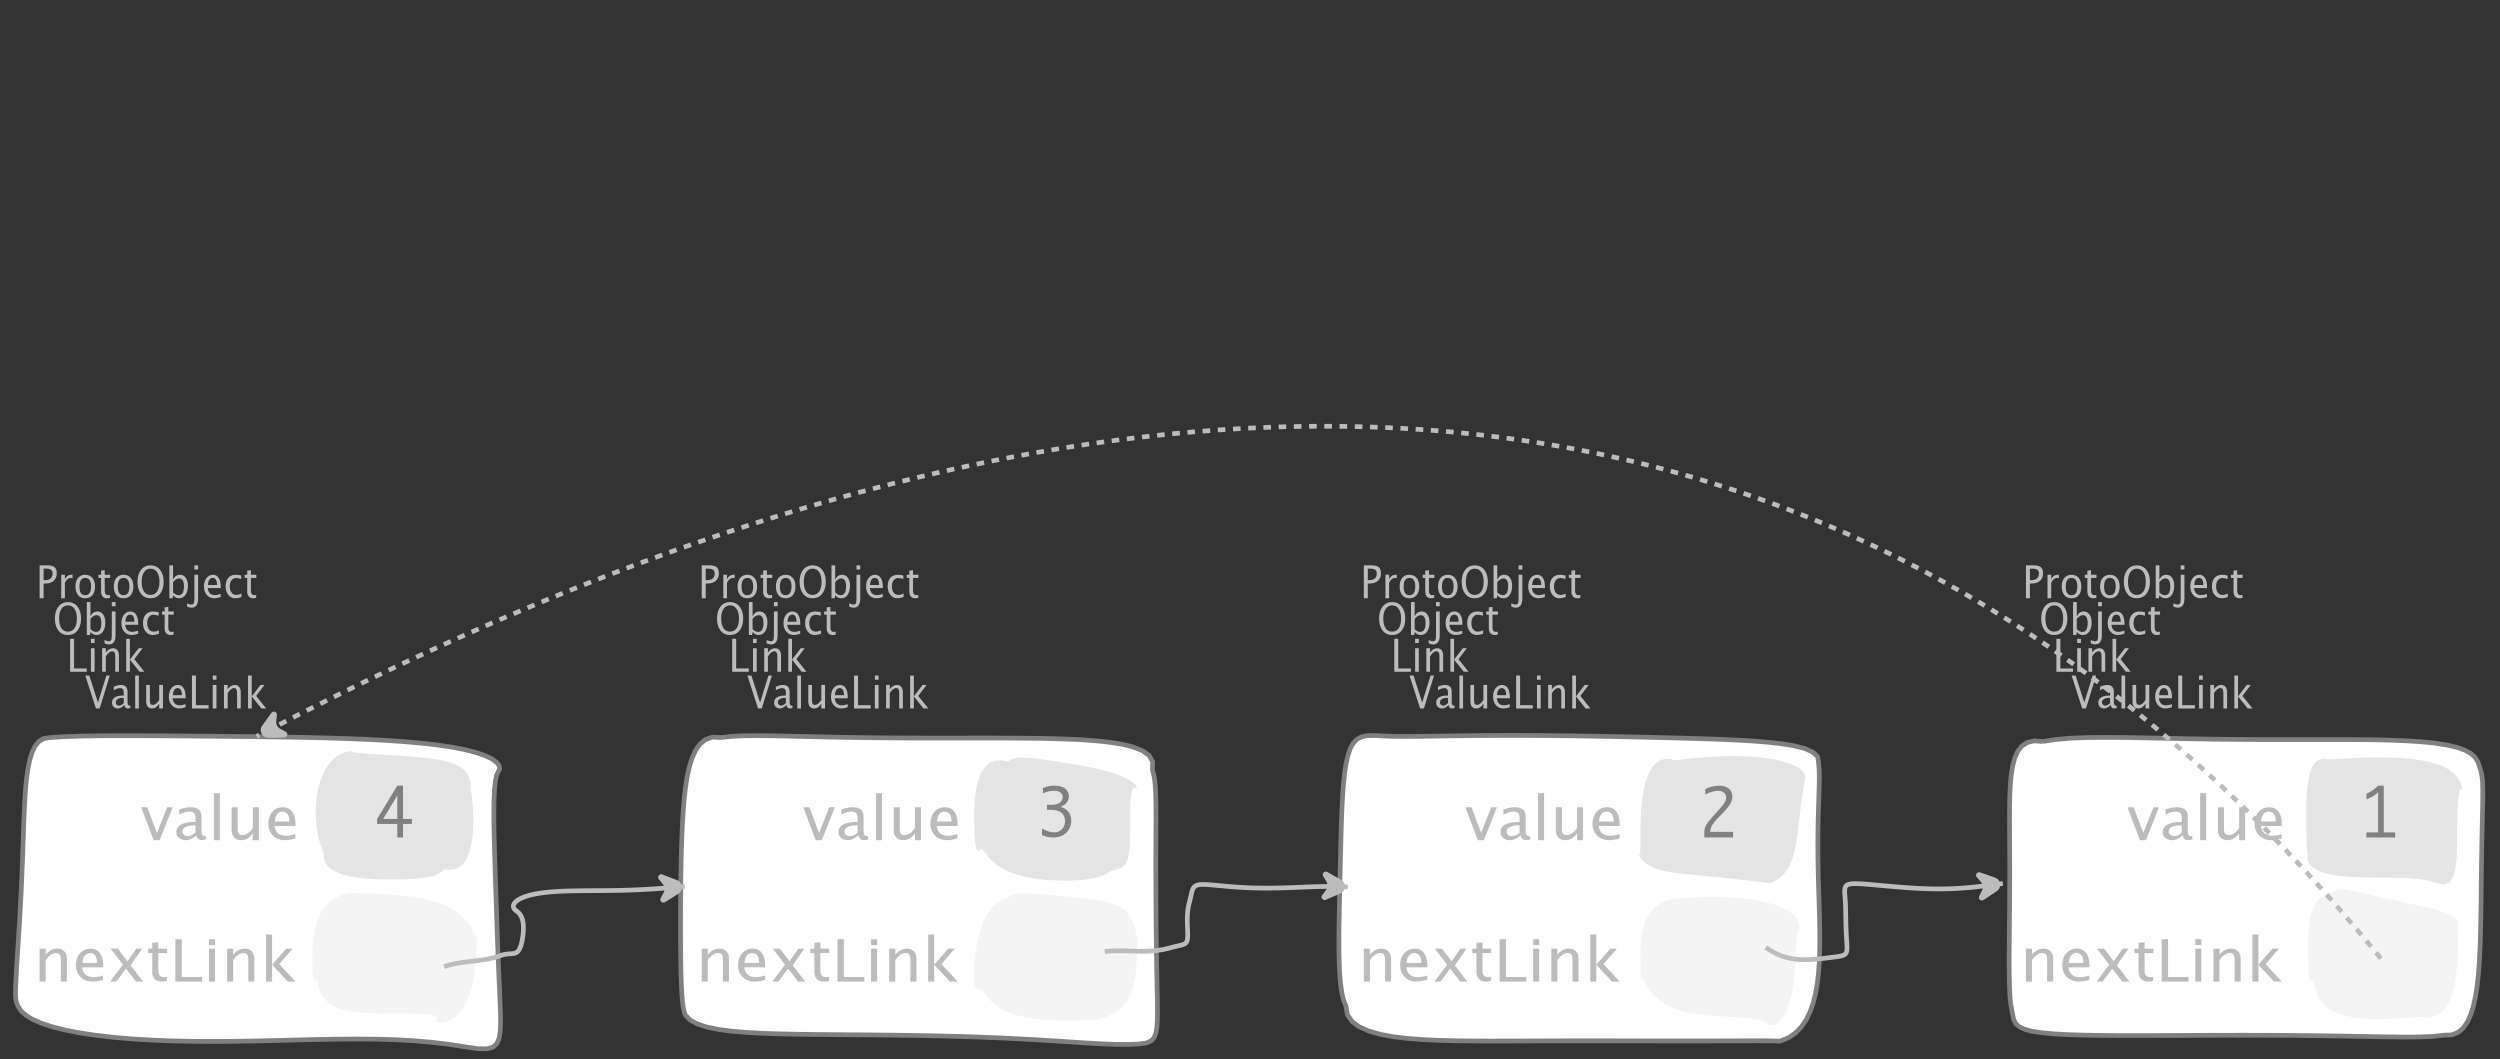 <?xml version="1.0" encoding="UTF-8"?>
<svg xmlns="http://www.w3.org/2000/svg" xmlns:xlink="http://www.w3.org/1999/xlink" width="531.101pt" height="224.992pt" viewBox="0 0 531.101 224.992" version="1.1">
<rect x="0" y="0" width="531.101" height="224.992" fill="#333333" stroke="none"/>
<defs>
<g>
<symbol overflow="visible" id="glyph0-0">
<path style="stroke:none;" d="M 1.031 0 L 1.031 -5.25 L 5.25 -5.25 L 5.25 0 Z M 1.281 -0.25 L 5 -0.25 L 5 -5 L 1.281 -5 Z M 1.281 -0.25 "/>
</symbol>
<symbol overflow="visible" id="glyph0-1">
<path style="stroke:none;" d="M 0.766 0 L 0.766 -7 L 2.391 -7 C 3.109 -7 3.625 -6.867 3.938 -6.609 C 4.25 -6.348 4.406 -5.914 4.406 -5.312 C 4.406 -4.633 4.191 -4.102 3.766 -3.719 C 3.336 -3.332 2.742 -3.141 1.984 -3.141 L 1.609 -3.141 L 1.609 0 Z M 1.609 -3.859 L 1.953 -3.859 C 2.453 -3.859 2.836 -3.977 3.109 -4.219 C 3.379 -4.469 3.516 -4.812 3.516 -5.25 C 3.516 -5.625 3.406 -5.891 3.188 -6.047 C 2.977 -6.211 2.625 -6.297 2.125 -6.297 L 1.609 -6.297 Z M 1.609 -3.859 "/>
</symbol>
<symbol overflow="visible" id="glyph0-2">
<path style="stroke:none;" d="M 0.797 0 L 0.797 -5 L 1.578 -5 L 1.578 -4.062 C 1.891 -4.688 2.348 -5 2.953 -5 C 3.035 -5 3.117 -5.023 3.203 -5.078 L 3.203 -4.25 C 3.066 -4.301 2.945 -4.328 2.844 -4.328 C 2.344 -4.328 1.922 -3.984 1.578 -3.297 L 1.578 0 Z M 0.797 0 "/>
</symbol>
<symbol overflow="visible" id="glyph0-3">
<path style="stroke:none;" d="M 2.5 0 C 1.875 0 1.375 -0.223 1 -0.672 C 0.633 -1.129 0.453 -1.738 0.453 -2.5 C 0.453 -3.27 0.633 -3.879 1 -4.328 C 1.375 -4.773 1.883 -5 2.531 -5 C 3.164 -5 3.672 -4.773 4.047 -4.328 C 4.422 -3.879 4.609 -3.27 4.609 -2.5 C 4.609 -1.719 4.422 -1.102 4.047 -0.656 C 3.672 -0.219 3.156 0 2.5 0 Z M 2.516 -0.656 C 3.348 -0.656 3.766 -1.27 3.766 -2.5 C 3.766 -3.719 3.352 -4.328 2.531 -4.328 C 1.707 -4.328 1.297 -3.711 1.297 -2.484 C 1.297 -1.266 1.703 -0.656 2.516 -0.656 Z M 2.516 -0.656 "/>
</symbol>
<symbol overflow="visible" id="glyph0-4">
<path style="stroke:none;" d="M 2.109 0 C 1.703 0 1.383 -0.125 1.156 -0.375 C 0.938 -0.633 0.828 -0.992 0.828 -1.453 L 0.828 -4.328 L 0.281 -4.328 L 0.281 -5 L 0.828 -5 L 0.828 -5.875 L 1.609 -5.969 L 1.609 -5 L 2.766 -5 L 2.766 -4.328 L 1.609 -4.328 L 1.609 -1.625 C 1.609 -0.977 1.859 -0.656 2.359 -0.656 C 2.461 -0.656 2.586 -0.676 2.734 -0.719 L 2.734 -0.109 C 2.492 -0.035 2.285 0 2.109 0 Z M 2.109 0 "/>
</symbol>
<symbol overflow="visible" id="glyph0-5">
<path style="stroke:none;" d="M 3.172 0 C 2.336 0 1.672 -0.316 1.172 -0.953 C 0.672 -1.598 0.422 -2.445 0.422 -3.5 C 0.422 -4.562 0.672 -5.41 1.172 -6.047 C 1.68 -6.68 2.359 -7 3.203 -7 C 4.047 -7 4.719 -6.68 5.219 -6.047 C 5.727 -5.41 5.984 -4.566 5.984 -3.516 C 5.984 -2.441 5.727 -1.586 5.219 -0.953 C 4.719 -0.316 4.035 0 3.172 0 Z M 3.172 -0.719 C 3.785 -0.719 4.258 -0.961 4.594 -1.453 C 4.926 -1.941 5.094 -2.629 5.094 -3.516 C 5.094 -4.391 4.922 -5.07 4.578 -5.562 C 4.242 -6.051 3.785 -6.297 3.203 -6.297 C 2.609 -6.297 2.145 -6.047 1.812 -5.547 C 1.477 -5.055 1.312 -4.379 1.312 -3.516 C 1.312 -2.641 1.473 -1.953 1.797 -1.453 C 2.129 -0.961 2.586 -0.719 3.172 -0.719 Z M 3.172 -0.719 "/>
</symbol>
<symbol overflow="visible" id="glyph0-6">
<path style="stroke:none;" d="M 0.797 0 L 0.797 -7 L 1.578 -7 L 1.578 -3.969 C 1.91 -4.656 2.398 -5 3.047 -5 C 3.566 -5 3.977 -4.785 4.281 -4.359 C 4.582 -3.941 4.734 -3.367 4.734 -2.641 C 4.734 -1.848 4.562 -1.207 4.219 -0.719 C 3.883 -0.238 3.438 0 2.875 0 C 2.352 0 1.922 -0.219 1.578 -0.656 L 1.484 0 Z M 1.578 -1.25 C 1.984 -0.852 2.375 -0.656 2.75 -0.656 C 3.508 -0.656 3.891 -1.285 3.891 -2.547 C 3.891 -3.66 3.551 -4.219 2.875 -4.219 C 2.438 -4.219 2.004 -3.957 1.578 -3.438 Z M 1.578 -1.25 "/>
</symbol>
<symbol overflow="visible" id="glyph0-7">
<path style="stroke:none;" d="M -0.625 1.766 L -0.625 1.062 C -0.25 1.238 0.031 1.328 0.219 1.328 C 0.5 1.328 0.688 1.242 0.781 1.078 C 0.875 0.91 0.922 0.57 0.922 0.062 L 0.922 -5 L 1.719 -5 L 1.719 0.047 C 1.719 1.348 1.242 2 0.297 2 C 0.016 2 -0.289 1.922 -0.625 1.766 Z M 0.922 -6.109 L 0.922 -7 L 1.719 -7 L 1.719 -6.109 Z M 0.922 -6.109 "/>
</symbol>
<symbol overflow="visible" id="glyph0-8">
<path style="stroke:none;" d="M 4 -0.266 C 3.469 -0.086 3.008 0 2.625 0 C 1.988 0 1.469 -0.234 1.062 -0.703 C 0.656 -1.172 0.453 -1.773 0.453 -2.516 C 0.453 -3.242 0.629 -3.836 0.984 -4.297 C 1.336 -4.766 1.797 -5 2.359 -5 C 2.879 -5 3.285 -4.773 3.578 -4.328 C 3.867 -3.891 4.016 -3.27 4.016 -2.469 L 4.016 -2.172 L 1.25 -2.172 C 1.363 -1.172 1.875 -0.672 2.781 -0.672 C 3.102 -0.672 3.508 -0.754 4 -0.922 Z M 1.297 -2.828 L 3.219 -2.828 C 3.219 -3.828 2.914 -4.328 2.312 -4.328 C 1.695 -4.328 1.359 -3.828 1.297 -2.828 Z M 1.297 -2.828 "/>
</symbol>
<symbol overflow="visible" id="glyph0-9">
<path style="stroke:none;" d="M 2.5 0 C 1.906 0 1.414 -0.238 1.031 -0.719 C 0.645 -1.195 0.453 -1.797 0.453 -2.516 C 0.453 -3.297 0.641 -3.906 1.016 -4.344 C 1.398 -4.781 1.941 -5 2.641 -5 C 2.973 -5 3.352 -4.945 3.781 -4.844 L 3.781 -4.094 C 3.332 -4.238 2.969 -4.312 2.688 -4.312 C 2.281 -4.312 1.953 -4.145 1.703 -3.812 C 1.461 -3.488 1.344 -3.051 1.344 -2.5 C 1.344 -1.969 1.469 -1.535 1.719 -1.203 C 1.969 -0.879 2.297 -0.719 2.703 -0.719 C 3.066 -0.719 3.441 -0.816 3.828 -1.016 L 3.828 -0.266 C 3.316 -0.086 2.875 0 2.5 0 Z M 2.5 0 "/>
</symbol>
<symbol overflow="visible" id="glyph0-10">
<path style="stroke:none;" d="M 0.766 0 L 0.766 -7 L 1.609 -7 L 1.609 -0.703 L 4.297 -0.703 L 4.297 0 Z M 0.766 0 "/>
</symbol>
<symbol overflow="visible" id="glyph0-11">
<path style="stroke:none;" d="M 0.797 0 L 0.797 -5 L 1.578 -5 L 1.578 0 Z M 0.797 -6.109 L 0.797 -7 L 1.578 -7 L 1.578 -6.109 Z M 0.797 -6.109 "/>
</symbol>
<symbol overflow="visible" id="glyph0-12">
<path style="stroke:none;" d="M 0.797 0 L 0.797 -5 L 1.578 -5 L 1.578 -4.078 C 2.004 -4.691 2.52 -5 3.125 -5 C 3.5 -5 3.797 -4.863 4.016 -4.594 C 4.242 -4.32 4.359 -3.961 4.359 -3.516 L 4.359 0 L 3.578 0 L 3.578 -3.297 C 3.578 -3.672 3.523 -3.938 3.422 -4.094 C 3.328 -4.258 3.172 -4.344 2.953 -4.344 C 2.473 -4.344 2.016 -3.977 1.578 -3.25 L 1.578 0 Z M 0.797 0 "/>
</symbol>
<symbol overflow="visible" id="glyph0-13">
<path style="stroke:none;" d="M 0.797 0 L 0.797 -7 L 1.578 -7 L 1.578 -2.578 L 3.438 -5 L 4.281 -5 L 2.516 -2.672 L 4.656 0 L 3.641 0 L 1.578 -2.562 L 1.578 0 Z M 0.797 0 "/>
</symbol>
<symbol overflow="visible" id="glyph0-14">
<path style="stroke:none;" d="M 2.391 0 L 0.141 -7 L 0.984 -7 L 2.828 -1.266 L 4.609 -7 L 5.344 -7 L 3.188 0 Z M 2.391 0 "/>
</symbol>
<symbol overflow="visible" id="glyph0-15">
<path style="stroke:none;" d="M 3.047 -0.734 C 2.566 -0.242 2.109 0 1.672 0 C 1.305 0 1.004 -0.113 0.766 -0.344 C 0.535 -0.57 0.422 -0.867 0.422 -1.234 C 0.422 -1.723 0.617 -2.098 1.016 -2.359 C 1.41 -2.617 1.984 -2.75 2.734 -2.75 L 2.922 -2.75 L 2.922 -3.406 C 2.922 -4.02 2.66 -4.328 2.141 -4.328 C 1.723 -4.328 1.273 -4.172 0.797 -3.859 L 0.797 -4.625 C 1.328 -4.875 1.828 -5 2.297 -5 C 2.785 -5 3.145 -4.875 3.375 -4.625 C 3.602 -4.383 3.719 -4.016 3.719 -3.516 L 3.719 -1.359 C 3.719 -0.859 3.859 -0.609 4.141 -0.609 C 4.172 -0.609 4.223 -0.613 4.297 -0.625 L 4.344 -0.141 C 4.164 -0.047 3.969 0 3.75 0 C 3.383 0 3.148 -0.242 3.047 -0.734 Z M 2.922 -1.141 L 2.922 -2.25 L 2.656 -2.25 C 2.227 -2.25 1.879 -2.16 1.609 -1.984 C 1.336 -1.816 1.203 -1.598 1.203 -1.328 C 1.203 -1.117 1.27 -0.945 1.406 -0.812 C 1.539 -0.676 1.703 -0.609 1.891 -0.609 C 2.223 -0.609 2.566 -0.785 2.922 -1.141 Z M 2.922 -1.141 "/>
</symbol>
<symbol overflow="visible" id="glyph0-16">
<path style="stroke:none;" d="M 0.797 0 L 0.797 -7 L 1.578 -7 L 1.578 0 Z M 0.797 0 "/>
</symbol>
<symbol overflow="visible" id="glyph0-17">
<path style="stroke:none;" d="M 3.516 0 L 3.516 -1.031 C 3.098 -0.344 2.586 0 1.984 0 C 1.609 0 1.305 -0.129 1.078 -0.391 C 0.859 -0.66 0.75 -1.023 0.75 -1.484 L 0.75 -5 L 1.531 -5 L 1.531 -1.781 C 1.531 -1.406 1.578 -1.141 1.672 -0.984 C 1.773 -0.836 1.938 -0.766 2.156 -0.766 C 2.633 -0.766 3.086 -1.117 3.516 -1.828 L 3.516 -5 L 4.312 -5 L 4.312 0 Z M 3.516 0 "/>
</symbol>
<symbol overflow="visible" id="glyph1-0">
<path style="stroke:none;" d="M 1.594 0 L 1.594 -8.422 L 8.422 -8.422 L 8.422 0 Z M 2 -0.422 L 8 -0.422 L 8 -8 L 2 -8 Z M 2 -0.422 "/>
</symbol>
<symbol overflow="visible" id="glyph1-1">
<path style="stroke:none;" d="M 2.75 0 L 0.109 -7 L 1.406 -7 L 3.453 -1.547 L 5.625 -7 L 6.812 -7 L 4.031 0 Z M 2.75 0 "/>
</symbol>
<symbol overflow="visible" id="glyph1-2">
<path style="stroke:none;" d="M 4.922 -1.031 C 4.16 -0.344 3.422 0 2.703 0 C 2.117 0 1.633 -0.16 1.25 -0.484 C 0.863 -0.805 0.672 -1.219 0.672 -1.719 C 0.672 -2.406 0.992 -2.93 1.641 -3.297 C 2.285 -3.672 3.219 -3.859 4.438 -3.859 L 4.734 -3.859 L 4.734 -4.766 C 4.734 -5.641 4.312 -6.078 3.469 -6.078 C 2.789 -6.078 2.062 -5.852 1.281 -5.406 L 1.281 -6.5 C 2.145 -6.832 2.953 -7 3.703 -7 C 4.492 -7 5.078 -6.832 5.453 -6.5 C 5.828 -6.164 6.016 -5.641 6.016 -4.922 L 6.016 -1.891 C 6.016 -1.203 6.242 -0.859 6.703 -0.859 C 6.754 -0.859 6.832 -0.863 6.938 -0.875 L 7.031 -0.203 C 6.738 -0.066 6.422 0 6.078 0 C 5.473 0 5.086 -0.344 4.922 -1.031 Z M 4.734 -1.594 L 4.734 -3.141 L 4.312 -3.141 C 3.602 -3.141 3.031 -3.02 2.594 -2.781 C 2.164 -2.551 1.953 -2.238 1.953 -1.844 C 1.953 -1.57 2.062 -1.336 2.281 -1.141 C 2.5 -0.953 2.766 -0.859 3.078 -0.859 C 3.609 -0.859 4.16 -1.102 4.734 -1.594 Z M 4.734 -1.594 "/>
</symbol>
<symbol overflow="visible" id="glyph1-3">
<path style="stroke:none;" d="M 1.281 0 L 1.281 -10 L 2.562 -10 L 2.562 0 Z M 1.281 0 "/>
</symbol>
<symbol overflow="visible" id="glyph1-4">
<path style="stroke:none;" d="M 5.703 0 L 5.703 -1.453 C 5.016 -0.484 4.188 0 3.219 0 C 2.602 0 2.113 -0.188 1.75 -0.562 C 1.383 -0.938 1.203 -1.445 1.203 -2.094 L 1.203 -7 L 2.484 -7 L 2.484 -2.484 C 2.484 -1.973 2.562 -1.609 2.719 -1.391 C 2.875 -1.18 3.129 -1.078 3.484 -1.078 C 4.266 -1.078 5.004 -1.57 5.703 -2.562 L 5.703 -7 L 6.984 -7 L 6.984 0 Z M 5.703 0 "/>
</symbol>
<symbol overflow="visible" id="glyph1-5">
<path style="stroke:none;" d="M 6.469 -0.375 C 5.602 -0.125 4.863 0 4.25 0 C 3.207 0 2.359 -0.328 1.703 -0.984 C 1.047 -1.641 0.719 -2.484 0.719 -3.516 C 0.719 -4.535 1.004 -5.367 1.578 -6.016 C 2.16 -6.672 2.906 -7 3.812 -7 C 4.664 -7 5.328 -6.688 5.797 -6.062 C 6.266 -5.445 6.5 -4.566 6.5 -3.422 L 6.484 -3.031 L 2.031 -3.031 C 2.219 -1.633 3.039 -0.938 4.5 -0.938 C 5.031 -0.938 5.688 -1.055 6.469 -1.297 Z M 2.094 -3.969 L 5.203 -3.969 C 5.203 -5.363 4.711 -6.062 3.734 -6.062 C 2.754 -6.062 2.207 -5.363 2.094 -3.969 Z M 2.094 -3.969 "/>
</symbol>
<symbol overflow="visible" id="glyph1-6">
<path style="stroke:none;" d="M 1.281 0 L 1.281 -7 L 2.562 -7 L 2.562 -5.703 C 3.238 -6.566 4.066 -7 5.047 -7 C 5.66 -7 6.148 -6.812 6.516 -6.438 C 6.879 -6.062 7.062 -5.555 7.062 -4.922 L 7.062 0 L 5.781 0 L 5.781 -4.625 C 5.781 -5.145 5.703 -5.516 5.547 -5.734 C 5.391 -5.961 5.133 -6.078 4.781 -6.078 C 4 -6.078 3.258 -5.566 2.562 -4.547 L 2.562 0 Z M 1.281 0 "/>
</symbol>
<symbol overflow="visible" id="glyph1-7">
<path style="stroke:none;" d="M 0.578 0 L 3.266 -3.609 L 0.656 -7 L 2.172 -7 L 4.234 -4.312 L 6.109 -7 L 7.359 -7 L 4.906 -3.453 L 7.562 0 L 6.047 0 L 3.922 -2.766 L 1.859 0 Z M 0.578 0 "/>
</symbol>
<symbol overflow="visible" id="glyph1-8">
<path style="stroke:none;" d="M 3.406 0 C 2.75 0 2.238 -0.176 1.875 -0.531 C 1.508 -0.895 1.328 -1.398 1.328 -2.047 L 1.328 -6.062 L 0.453 -6.062 L 0.453 -7 L 1.328 -7 L 1.328 -8.234 L 2.609 -8.359 L 2.609 -7 L 4.469 -7 L 4.469 -6.062 L 2.609 -6.062 L 2.609 -2.281 C 2.609 -1.383 3.008 -0.938 3.812 -0.938 C 3.977 -0.938 4.188 -0.961 4.438 -1.016 L 4.438 -0.156 C 4.039 -0.051 3.695 0 3.406 0 Z M 3.406 0 "/>
</symbol>
<symbol overflow="visible" id="glyph1-9">
<path style="stroke:none;" d="M 1.25 0 L 1.25 -9 L 2.609 -9 L 2.609 -0.984 L 6.938 -0.984 L 6.938 0 Z M 1.25 0 "/>
</symbol>
<symbol overflow="visible" id="glyph1-10">
<path style="stroke:none;" d="M 1.281 0 L 1.281 -7 L 2.562 -7 L 2.562 0 Z M 1.281 -7.75 L 1.281 -9 L 2.562 -9 L 2.562 -7.75 Z M 1.281 -7.75 "/>
</symbol>
<symbol overflow="visible" id="glyph1-11">
<path style="stroke:none;" d="M 1.281 0 L 1.281 -10 L 2.562 -10 L 2.562 -3.609 L 5.562 -7 L 6.938 -7 L 4.078 -3.734 L 7.531 0 L 5.891 0 L 2.562 -3.594 L 2.562 0 Z M 1.281 0 "/>
</symbol>
<symbol overflow="visible" id="glyph2-0">
<path style="stroke:none;" d="M 5.891 0 L 0.953 0 L 0.953 -10.047 L 5.891 -10.047 Z M 4.922 -9.078 L 1.938 -9.078 L 1.938 -0.969 L 4.922 -0.969 Z M 4.922 -9.078 "/>
</symbol>
<symbol overflow="visible" id="glyph2-1">
<path style="stroke:none;" d="M 4.594 0 L 4.594 -2.875 L 0.312 -2.875 L 0.312 -3.938 L 4.594 -11 L 5.812 -11 L 5.812 -3.938 L 7.688 -3.938 L 7.688 -2.875 L 5.812 -2.875 L 5.812 0 Z M 4.594 -3.938 L 4.594 -8.922 L 1.594 -3.938 Z M 4.594 -3.938 "/>
</symbol>
<symbol overflow="visible" id="glyph2-2">
<path style="stroke:none;" d="M 7.078 0 L 0.969 0 L 0.969 -1.172 C 0.969 -1.484 1.023 -1.812 1.141 -2.156 C 1.266 -2.5 1.488 -2.883 1.812 -3.312 C 2.145 -3.738 2.492 -4.156 2.859 -4.562 L 3.547 -5.297 C 3.691 -5.453 4 -5.801 4.469 -6.344 C 4.938 -6.895 5.242 -7.316 5.391 -7.609 C 5.535 -7.91 5.609 -8.203 5.609 -8.484 C 5.609 -8.941 5.438 -9.297 5.094 -9.547 C 4.75 -9.797 4.359 -9.922 3.922 -9.922 C 3.672 -9.922 3.395 -9.891 3.094 -9.828 C 2.789 -9.766 2.523 -9.695 2.297 -9.625 C 2.066 -9.551 1.691 -9.383 1.172 -9.125 L 1.172 -10.266 C 1.711 -10.547 2.258 -10.738 2.812 -10.844 C 3.363 -10.945 3.816 -11 4.172 -11 C 4.691 -11 5.172 -10.906 5.609 -10.719 C 6.055 -10.539 6.383 -10.266 6.594 -9.891 C 6.812 -9.516 6.922 -9.109 6.922 -8.672 C 6.922 -8.191 6.781 -7.695 6.5 -7.188 C 6.227 -6.688 5.711 -6.039 4.953 -5.25 L 4.203 -4.469 L 3.578 -3.828 C 3.191 -3.398 2.875 -2.988 2.625 -2.594 C 2.383 -2.195 2.25 -1.727 2.219 -1.188 L 7.078 -1.188 Z M 7.078 0 "/>
</symbol>
<symbol overflow="visible" id="glyph2-3">
<path style="stroke:none;" d="M 3.703 -1.078 L 3.703 -9.594 C 3.336 -9.27 2.984 -8.992 2.641 -8.766 C 2.297 -8.547 1.82 -8.32 1.219 -8.094 L 1.219 -9.281 C 2.176 -9.719 3.004 -10.289 3.703 -11 L 4.906 -11 L 4.906 -1.078 L 7.328 -1.078 L 7.328 0 L 1.219 0 L 1.219 -1.078 Z M 3.703 -1.078 "/>
</symbol>
<symbol overflow="visible" id="glyph2-4">
<path style="stroke:none;" d="M 0.938 -0.516 L 0.938 -1.906 C 1.938 -1.352 2.801 -1.078 3.531 -1.078 C 4.195 -1.078 4.75 -1.301 5.188 -1.75 C 5.625 -2.207 5.844 -2.781 5.844 -3.469 C 5.844 -4.176 5.602 -4.754 5.125 -5.203 C 4.645 -5.648 3.828 -5.875 2.672 -5.875 L 2 -5.875 L 2 -6.938 L 2.938 -6.938 C 3.781 -6.938 4.391 -7.102 4.766 -7.438 C 5.148 -7.781 5.344 -8.16 5.344 -8.578 C 5.344 -8.953 5.188 -9.27 4.875 -9.531 C 4.562 -9.789 4.086 -9.922 3.453 -9.922 C 2.734 -9.922 1.961 -9.738 1.141 -9.375 L 1.141 -10.5 C 1.961 -10.832 2.719 -11 3.406 -11 C 4.633 -11 5.484 -10.77 5.953 -10.312 C 6.422 -9.852 6.656 -9.332 6.656 -8.75 C 6.656 -8.312 6.531 -7.898 6.281 -7.516 C 6.031 -7.129 5.57 -6.789 4.906 -6.5 C 5.5 -6.312 5.941 -6.078 6.234 -5.797 C 6.535 -5.523 6.766 -5.203 6.922 -4.828 C 7.078 -4.453 7.156 -4.031 7.156 -3.562 C 7.156 -2.531 6.801 -1.676 6.094 -1 C 5.395 -0.332 4.492 0 3.391 0 C 3.066 0 2.711 -0.023 2.328 -0.078 C 1.953 -0.129 1.488 -0.273 0.938 -0.516 Z M 0.938 -0.516 "/>
</symbol>
</g>
</defs>
<g id="surface220845">
<g style="fill:rgb(74.096%,73.705%,73.705%);fill-opacity:1;">
  <use xlink:href="#glyph0-1" x="7.653" y="127.102"/>
  <use xlink:href="#glyph0-2" x="12.208" y="127.102"/>
  <use xlink:href="#glyph0-3" x="15.58" y="127.102"/>
  <use xlink:href="#glyph0-4" x="20.642" y="127.102"/>
  <use xlink:href="#glyph0-3" x="23.724" y="127.102"/>
  <use xlink:href="#glyph0-5" x="28.785" y="127.102"/>
  <use xlink:href="#glyph0-6" x="35.187" y="127.102"/>
  <use xlink:href="#glyph0-7" x="40.374" y="127.102"/>
  <use xlink:href="#glyph0-8" x="42.88" y="127.102"/>
  <use xlink:href="#glyph0-9" x="47.471" y="127.102"/>
  <use xlink:href="#glyph0-4" x="51.692" y="127.102"/>
</g>
<g style="fill:rgb(74.096%,73.705%,73.705%);fill-opacity:1;">
  <use xlink:href="#glyph0-5" x="11.239" y="134.905"/>
  <use xlink:href="#glyph0-6" x="17.641" y="134.905"/>
  <use xlink:href="#glyph0-7" x="22.827" y="134.905"/>
  <use xlink:href="#glyph0-8" x="25.334" y="134.905"/>
  <use xlink:href="#glyph0-9" x="29.925" y="134.905"/>
  <use xlink:href="#glyph0-4" x="34.146" y="134.905"/>
</g>
<g style="fill:rgb(74.096%,73.705%,73.705%);fill-opacity:1;">
  <use xlink:href="#glyph0-10" x="14.125" y="142.709"/>
  <use xlink:href="#glyph0-11" x="18.519" y="142.709"/>
  <use xlink:href="#glyph0-12" x="20.901" y="142.709"/>
  <use xlink:href="#glyph0-13" x="26.015" y="142.709"/>
</g>
<g style="fill:rgb(74.096%,73.705%,73.705%);fill-opacity:1;">
  <use xlink:href="#glyph0-14" x="17.985" y="150.513"/>
  <use xlink:href="#glyph0-15" x="23.373" y="150.513"/>
  <use xlink:href="#glyph0-16" x="27.923" y="150.513"/>
  <use xlink:href="#glyph0-17" x="30.305" y="150.513"/>
  <use xlink:href="#glyph0-8" x="35.42" y="150.513"/>
  <use xlink:href="#glyph0-10" x="40.011" y="150.513"/>
  <use xlink:href="#glyph0-11" x="44.404" y="150.513"/>
  <use xlink:href="#glyph0-12" x="46.786" y="150.513"/>
  <use xlink:href="#glyph0-13" x="51.9" y="150.513"/>
</g>
<path style="fill-rule:evenodd;fill:rgb(100%,100%,100%);fill-opacity:1;stroke-width:1;stroke-linecap:butt;stroke-linejoin:bevel;stroke:rgb(50.049%,50.049%,50.049%);stroke-opacity:1;stroke-miterlimit:10;" d="M -43.944 -31.903 L -45.225 -31.712 L -46.252 -31.083 L -47.069 -30.079 L -47.702 -28.759 L -48.194 -27.169 L -48.569 -25.352 L -48.85 -23.36 L -49.061 -21.216 L -49.221 -18.958 L -49.346 -16.606 L -49.444 -14.18 L -49.534 -11.704 L -49.62 -9.188 L -49.71 -6.641 L -49.803 -4.075 L -49.913 -1.505 L -50.03 1.066 L -50.163 3.624 L -50.303 6.152 L -50.452 8.636 L -50.604 11.062 L -50.756 13.394 L -50.901 15.613 L -51.026 17.679 L -51.127 19.55 L -51.194 21.187 L -51.217 22.53 L -51.178 23.527 L -51.073 24.105 L -50.901 24.644 L -50.596 25.374 L -50.006 26.206 L -49.03 27.077 L -47.62 27.941 L -45.756 28.761 L -43.452 29.523 L -40.729 30.214 L -37.627 30.82 L -34.194 31.335 L -30.475 31.765 L -26.518 32.105 L -22.374 32.359 L -18.085 32.53 L -13.686 32.624 L -9.221 32.648 L -4.717 32.62 L -0.21 32.546 L 4.287 32.445 L 8.74 32.331 L 13.134 32.23 L 17.451 32.155 L 21.669 32.128 L 25.775 32.171 L 29.748 32.292 L 33.583 32.511 L 37.267 32.827 L 40.802 33.253 L 44.189 33.777 L 46.99 34.179 L 48.927 34.218 L 50.216 33.866 L 51.033 33.128 L 51.505 32.023 L 51.744 30.585 L 51.83 28.851 L 51.81 26.863 L 51.74 24.663 L 51.634 22.296 L 51.521 19.788 L 51.408 17.179 L 51.298 14.488 L 51.193 11.738 L 51.095 8.941 L 50.998 6.113 L 50.9 3.261 L 50.806 0.398 L 50.708 -2.473 L 50.615 -5.333 L 50.533 -8.165 L 50.458 -10.95 L 50.412 -13.657 L 50.4 -16.235 L 50.435 -18.637 L 50.537 -20.786 L 50.716 -22.591 L 50.986 -23.942 L 51.361 -24.704 L 51.638 -25.223 L 51.548 -25.891 L 51.005 -26.626 L 49.986 -27.376 L 48.478 -28.098 L 46.501 -28.766 L 44.091 -29.376 L 41.287 -29.907 L 38.126 -30.368 L 34.665 -30.755 L 30.943 -31.075 L 27.005 -31.337 L 22.892 -31.548 L 18.638 -31.716 L 14.275 -31.845 L 9.83 -31.946 L 5.33 -32.024 L 0.802 -32.087 L -3.741 -32.137 L -8.268 -32.184 L -12.76 -32.223 L -17.198 -32.262 L -21.549 -32.29 L -25.795 -32.309 L -29.893 -32.309 L -33.807 -32.282 L -37.495 -32.216 L -40.893 -32.095 L -43.944 -31.903 " transform="matrix(1,0,0,1,54.514,188.598)"/>
<g style="fill:rgb(74.096%,73.705%,73.705%);fill-opacity:1;">
  <use xlink:href="#glyph1-1" x="29.887" y="178.49"/>
  <use xlink:href="#glyph1-2" x="36.788" y="178.49"/>
  <use xlink:href="#glyph1-3" x="44.151" y="178.49"/>
  <use xlink:href="#glyph1-4" x="48.005" y="178.49"/>
  <use xlink:href="#glyph1-5" x="56.28" y="178.49"/>
</g>
<path style=" stroke:none;fill-rule:evenodd;fill:rgb(74.096%,73.705%,73.705%);fill-opacity:0.4;" d="M 74.539 159.57 L 73.188 159.836 L 72.039 160.336 L 71.059 161.023 L 70.219 161.867 L 69.504 162.84 L 68.895 163.91 L 68.383 165.059 L 67.957 166.273 L 67.617 167.535 L 67.355 168.832 L 67.18 170.148 L 67.078 171.48 L 67.051 172.809 L 67.102 174.121 L 67.223 175.398 L 67.402 176.629 L 67.633 177.785 L 67.898 178.84 L 68.18 179.758 L 68.449 180.508 L 68.672 181.039 L 68.793 181.559 L 68.824 182.148 L 68.918 182.781 L 69.176 183.434 L 69.664 184.082 L 70.422 184.695 L 71.453 185.25 L 72.754 185.734 L 74.289 186.129 L 76.027 186.438 L 77.918 186.656 L 79.91 186.793 L 81.949 186.855 L 83.984 186.855 L 85.965 186.801 L 87.84 186.699 L 89.566 186.543 L 91.109 186.316 L 92.43 185.977 L 93.5 185.469 L 94.293 184.695 L 95.523 184.801 L 96.566 184.66 L 97.449 184.297 L 98.188 183.73 L 98.797 182.988 L 99.293 182.094 L 99.688 181.066 L 99.996 179.93 L 100.223 178.711 L 100.379 177.434 L 100.477 176.125 L 100.52 174.805 L 100.516 173.512 L 100.477 172.27 L 100.406 171.109 L 100.316 170.07 L 100.223 169.188 L 100.129 168.5 L 100.055 168.047 L 100.012 167.871 L 100.016 168.027 L 100.008 166.434 L 99.684 165.137 L 99.078 164.094 L 98.219 163.262 L 97.137 162.598 L 95.863 162.078 L 94.426 161.668 L 92.855 161.344 L 91.176 161.09 L 89.418 160.887 L 87.617 160.723 L 85.797 160.59 L 83.996 160.473 L 82.242 160.367 L 80.57 160.266 L 79.02 160.172 L 77.633 160.07 L 76.441 159.965 L 75.5 159.852 L 74.848 159.719 L 74.539 159.57 "/>
<g style="fill:rgb(50.049%,50.049%,50.049%);fill-opacity:1;">
  <use xlink:href="#glyph2-1" x="79.809" y="177.909"/>
</g>
<g style="fill:rgb(74.096%,73.705%,73.705%);fill-opacity:1;">
  <use xlink:href="#glyph1-6" x="7.139" y="208.533"/>
  <use xlink:href="#glyph1-5" x="15.414" y="208.533"/>
  <use xlink:href="#glyph1-7" x="22.842" y="208.533"/>
  <use xlink:href="#glyph1-8" x="31.019" y="208.533"/>
  <use xlink:href="#glyph1-9" x="36.006" y="208.533"/>
  <use xlink:href="#glyph1-10" x="43.116" y="208.533"/>
  <use xlink:href="#glyph1-6" x="46.97" y="208.533"/>
  <use xlink:href="#glyph1-11" x="55.245" y="208.533"/>
</g>
<path style=" stroke:none;fill-rule:evenodd;fill:rgb(90.127%,89.638%,89.638%);fill-opacity:0.4;" d="M 74.273 189.73 L 72.5 190.176 L 71.047 190.852 L 69.871 191.711 L 68.93 192.719 L 68.188 193.84 L 67.609 195.051 L 67.176 196.324 L 66.852 197.641 L 66.625 198.98 L 66.473 200.324 L 66.383 201.66 L 66.344 202.961 L 66.344 204.207 L 66.375 205.367 L 66.438 206.418 L 66.527 207.316 L 66.641 208.02 L 66.777 208.473 L 66.945 208.617 L 67.145 208.383 L 67.375 207.684 L 67.633 209.523 L 68.16 211.012 L 68.93 212.203 L 69.914 213.133 L 71.082 213.848 L 72.414 214.375 L 73.883 214.754 L 75.465 215.012 L 77.141 215.172 L 78.887 215.262 L 80.672 215.301 L 82.473 215.312 L 84.258 215.309 L 85.992 215.309 L 87.637 215.324 L 89.152 215.375 L 90.48 215.469 L 91.574 215.617 L 92.367 215.836 L 92.789 216.129 L 92.758 216.516 L 92.738 216.965 L 93.211 217.227 L 93.988 217.262 L 94.934 217.047 L 95.934 216.578 L 96.914 215.867 L 97.824 214.922 L 98.625 213.766 L 99.309 212.434 L 99.867 210.953 L 100.312 209.359 L 100.648 207.691 L 100.898 205.996 L 101.078 204.312 L 101.199 202.699 L 101.281 201.215 L 101.332 199.93 L 101.359 198.926 L 101.363 198.309 L 101.348 198.203 L 101.309 198.75 L 101.238 199.246 L 101.094 199.062 L 100.816 198.418 L 100.371 197.496 L 99.727 196.438 L 98.871 195.348 L 97.793 194.305 L 96.496 193.352 L 94.996 192.52 L 93.309 191.82 L 91.461 191.254 L 89.488 190.816 L 87.426 190.484 L 85.316 190.242 L 83.215 190.07 L 81.172 189.949 L 79.254 189.867 L 77.527 189.809 L 76.062 189.766 L 74.949 189.738 L 74.273 189.73 "/>
<g style="fill:rgb(74.096%,73.705%,73.705%);fill-opacity:1;">
  <use xlink:href="#glyph0-1" x="288.968" y="127.102"/>
  <use xlink:href="#glyph0-2" x="293.522" y="127.102"/>
  <use xlink:href="#glyph0-3" x="296.894" y="127.102"/>
  <use xlink:href="#glyph0-4" x="301.956" y="127.102"/>
  <use xlink:href="#glyph0-3" x="305.038" y="127.102"/>
  <use xlink:href="#glyph0-5" x="310.1" y="127.102"/>
  <use xlink:href="#glyph0-6" x="316.501" y="127.102"/>
  <use xlink:href="#glyph0-7" x="321.688" y="127.102"/>
  <use xlink:href="#glyph0-8" x="324.195" y="127.102"/>
  <use xlink:href="#glyph0-9" x="328.786" y="127.102"/>
  <use xlink:href="#glyph0-4" x="333.006" y="127.102"/>
</g>
<g style="fill:rgb(74.096%,73.705%,73.705%);fill-opacity:1;">
  <use xlink:href="#glyph0-5" x="292.554" y="134.905"/>
  <use xlink:href="#glyph0-6" x="298.955" y="134.905"/>
  <use xlink:href="#glyph0-7" x="304.142" y="134.905"/>
  <use xlink:href="#glyph0-8" x="306.649" y="134.905"/>
  <use xlink:href="#glyph0-9" x="311.24" y="134.905"/>
  <use xlink:href="#glyph0-4" x="315.46" y="134.905"/>
</g>
<g style="fill:rgb(74.096%,73.705%,73.705%);fill-opacity:1;">
  <use xlink:href="#glyph0-10" x="295.44" y="142.709"/>
  <use xlink:href="#glyph0-11" x="299.834" y="142.709"/>
  <use xlink:href="#glyph0-12" x="302.216" y="142.709"/>
  <use xlink:href="#glyph0-13" x="307.33" y="142.709"/>
</g>
<g style="fill:rgb(74.096%,73.705%,73.705%);fill-opacity:1;">
  <use xlink:href="#glyph0-14" x="299.299" y="150.513"/>
  <use xlink:href="#glyph0-15" x="304.687" y="150.513"/>
  <use xlink:href="#glyph0-16" x="309.238" y="150.513"/>
  <use xlink:href="#glyph0-17" x="311.62" y="150.513"/>
  <use xlink:href="#glyph0-8" x="316.734" y="150.513"/>
  <use xlink:href="#glyph0-10" x="321.325" y="150.513"/>
  <use xlink:href="#glyph0-11" x="325.719" y="150.513"/>
  <use xlink:href="#glyph0-12" x="328.101" y="150.513"/>
  <use xlink:href="#glyph0-13" x="333.215" y="150.513"/>
</g>
<path style="fill-rule:evenodd;fill:rgb(100%,100%,100%);fill-opacity:1;stroke-width:1;stroke-linecap:butt;stroke-linejoin:bevel;stroke:rgb(50.049%,50.049%,50.049%);stroke-opacity:1;stroke-miterlimit:10;" d="M -41.891 -32.239 L -43.836 -32.345 L -45.379 -32.313 L -46.606 -32.059 L -47.583 -31.528 L -48.36 -30.696 L -48.981 -29.563 L -49.469 -28.145 L -49.856 -26.462 L -50.157 -24.536 L -50.391 -22.399 L -50.571 -20.083 L -50.708 -17.614 L -50.817 -15.016 L -50.907 -12.313 L -50.981 -9.532 L -51.051 -6.692 L -51.118 -3.809 L -51.25 1.995 L -51.309 4.882 L -51.36 7.722 L -51.391 10.499 L -51.387 13.183 L -51.34 15.741 L -51.235 18.136 L -51.051 20.327 L -50.778 22.269 L -50.395 23.894 L -49.895 25.132 L -49.61 26.921 L -48.637 28.37 L -47.09 29.527 L -45.063 30.433 L -42.637 31.124 L -39.883 31.636 L -36.856 32.003 L -33.602 32.253 L -30.161 32.413 L -26.571 32.507 L -22.852 32.55 L -19.036 32.566 L -15.141 32.558 L -11.184 32.546 L -7.188 32.53 L -3.165 32.519 L 0.867 32.515 L 4.894 32.515 L 8.898 32.523 L 12.859 32.534 L 16.761 32.542 L 20.585 32.55 L 24.3 32.55 L 27.882 32.542 L 31.296 32.53 L 34.503 32.519 L 37.457 32.511 L 40.101 32.523 L 42.371 32.577 L 44.156 31.843 L 45.648 30.804 L 46.89 29.507 L 47.906 27.991 L 48.726 26.288 L 49.375 24.429 L 49.871 22.433 L 50.238 20.327 L 50.496 18.128 L 50.66 15.851 L 50.746 13.511 L 50.773 11.12 L 50.753 8.695 L 50.703 6.241 L 50.636 3.769 L 50.558 1.292 L 50.484 -1.184 L 50.421 -3.649 L 50.378 -6.095 L 50.359 -8.512 L 50.367 -10.891 L 50.398 -13.22 L 50.449 -15.481 L 50.515 -17.669 L 50.585 -19.755 L 50.64 -21.723 L 50.664 -23.544 L 50.628 -25.18 L 50.5 -26.591 L 50.332 -27.841 L 49.308 -28.817 L 47.593 -29.575 L 45.332 -30.157 L 42.64 -30.598 L 39.605 -30.934 L 36.312 -31.192 L 32.816 -31.387 L 29.164 -31.548 L 25.398 -31.677 L 21.542 -31.79 L 17.625 -31.887 L 13.66 -31.981 L 9.667 -32.067 L 5.66 -32.149 L 1.652 -32.22 L -2.344 -32.278 L -6.313 -32.321 L -10.235 -32.352 L -14.098 -32.364 L -17.879 -32.356 L -21.555 -32.333 L -25.102 -32.298 L -28.489 -32.251 L -31.684 -32.2 L -34.661 -32.161 L -37.375 -32.145 L -39.801 -32.165 L -41.891 -32.239 " transform="matrix(1,0,0,1,335.829,188.598)"/>
<g style="fill:rgb(74.096%,73.705%,73.705%);fill-opacity:1;">
  <use xlink:href="#glyph1-1" x="311.201" y="178.49"/>
  <use xlink:href="#glyph1-2" x="318.102" y="178.49"/>
  <use xlink:href="#glyph1-3" x="325.465" y="178.49"/>
  <use xlink:href="#glyph1-4" x="329.319" y="178.49"/>
  <use xlink:href="#glyph1-5" x="337.594" y="178.49"/>
</g>
<path style=" stroke:none;fill-rule:evenodd;fill:rgb(74.096%,73.705%,73.705%);fill-opacity:0.4;" d="M 355.852 161.551 L 354.691 161.219 L 353.641 161.219 L 352.699 161.516 L 351.863 162.07 L 351.141 162.848 L 350.516 163.82 L 349.996 164.953 L 349.566 166.227 L 349.227 167.605 L 348.965 169.07 L 348.77 170.59 L 348.641 172.137 L 348.559 173.688 L 348.516 175.203 L 348.496 176.656 L 348.492 178.008 L 348.488 179.219 L 348.473 180.242 L 348.426 181.031 L 348.336 181.527 L 348.191 181.676 L 348.82 182.633 L 349.617 183.395 L 350.562 183.996 L 351.641 184.473 L 352.844 184.844 L 354.164 185.141 L 355.594 185.383 L 357.125 185.586 L 358.75 185.766 L 360.453 185.938 L 362.223 186.105 L 364.043 186.277 L 365.883 186.453 L 367.715 186.641 L 369.5 186.832 L 371.199 187.02 L 372.75 187.203 L 374.094 187.367 L 375.148 187.5 L 375.828 187.586 L 376.031 187.613 L 377.238 187.027 L 378.234 186.355 L 379.051 185.582 L 379.719 184.711 L 380.258 183.734 L 380.699 182.668 L 381.055 181.512 L 381.348 180.289 L 381.59 179.012 L 381.797 177.695 L 381.977 176.363 L 382.137 175.031 L 382.285 173.727 L 382.43 172.461 L 382.57 171.254 L 382.715 170.121 L 382.859 169.078 L 383.008 168.129 L 383.16 167.277 L 383.32 166.527 L 383.48 165.871 L 383.57 165.152 L 383.406 164.469 L 382.965 163.816 L 382.238 163.207 L 381.238 162.645 L 379.992 162.141 L 378.523 161.699 L 376.883 161.332 L 375.098 161.039 L 373.215 160.824 L 371.273 160.691 L 369.301 160.629 L 367.336 160.629 L 365.406 160.688 L 363.543 160.789 L 361.77 160.918 L 360.125 161.059 L 358.652 161.199 L 357.398 161.332 L 356.438 161.449 L 355.852 161.551 "/>
<g style="fill:rgb(50.049%,50.049%,50.049%);fill-opacity:1;">
  <use xlink:href="#glyph2-2" x="361.098" y="177.909"/>
</g>
<g style="fill:rgb(74.096%,73.705%,73.705%);fill-opacity:1;">
  <use xlink:href="#glyph1-6" x="288.454" y="208.533"/>
  <use xlink:href="#glyph1-5" x="296.728" y="208.533"/>
  <use xlink:href="#glyph1-7" x="304.157" y="208.533"/>
  <use xlink:href="#glyph1-8" x="312.334" y="208.533"/>
  <use xlink:href="#glyph1-9" x="317.321" y="208.533"/>
  <use xlink:href="#glyph1-10" x="324.43" y="208.533"/>
  <use xlink:href="#glyph1-6" x="328.284" y="208.533"/>
  <use xlink:href="#glyph1-11" x="336.559" y="208.533"/>
</g>
<path style=" stroke:none;fill-rule:evenodd;fill:rgb(90.127%,89.638%,89.638%);fill-opacity:0.4;" d="M 356.934 190.73 L 355.105 191.035 L 353.578 191.555 L 352.316 192.242 L 351.289 193.07 L 350.473 194.004 L 349.84 195.031 L 349.359 196.125 L 349.012 197.281 L 348.77 198.484 L 348.617 199.719 L 348.527 200.98 L 348.492 202.242 L 348.492 203.492 L 348.516 204.703 L 348.551 205.84 L 348.59 206.863 L 348.621 207.727 L 348.648 208.359 L 348.668 208.695 L 348.676 208.645 L 348.684 208.102 L 348.746 207.574 L 348.934 207.777 L 349.277 208.449 L 349.801 209.395 L 350.52 210.453 L 351.438 211.516 L 352.559 212.508 L 353.875 213.387 L 355.379 214.121 L 357.051 214.711 L 358.863 215.16 L 360.789 215.488 L 362.789 215.723 L 364.82 215.883 L 366.836 216 L 368.781 216.105 L 370.594 216.227 L 372.203 216.383 L 373.543 216.598 L 374.535 216.895 L 375.09 217.297 L 375.523 217.664 L 376.129 217.82 L 376.824 217.727 L 377.547 217.375 L 378.254 216.766 L 378.906 215.914 L 379.484 214.844 L 379.984 213.578 L 380.398 212.152 L 380.73 210.602 L 380.988 208.961 L 381.18 207.27 L 381.324 205.57 L 381.434 203.895 L 381.52 202.289 L 381.594 200.805 L 381.676 199.484 L 381.777 198.398 L 381.906 197.613 L 382.082 197.215 L 382.305 197.309 L 382.129 196.047 L 381.57 194.977 L 380.703 194.062 L 379.578 193.293 L 378.246 192.645 L 376.758 192.102 L 375.148 191.66 L 373.453 191.305 L 371.703 191.027 L 369.93 190.816 L 368.156 190.672 L 366.41 190.582 L 364.719 190.543 L 363.105 190.543 L 361.605 190.578 L 360.242 190.637 L 359.059 190.703 L 358.086 190.766 L 357.375 190.805 L 356.973 190.801 L 356.934 190.73 "/>
<g style="fill:rgb(74.096%,73.705%,73.705%);fill-opacity:1;">
  <use xlink:href="#glyph0-1" x="429.625" y="127.102"/>
  <use xlink:href="#glyph0-2" x="434.18" y="127.102"/>
  <use xlink:href="#glyph0-3" x="437.551" y="127.102"/>
  <use xlink:href="#glyph0-4" x="442.613" y="127.102"/>
  <use xlink:href="#glyph0-3" x="445.695" y="127.102"/>
  <use xlink:href="#glyph0-5" x="450.757" y="127.102"/>
  <use xlink:href="#glyph0-6" x="457.159" y="127.102"/>
  <use xlink:href="#glyph0-7" x="462.345" y="127.102"/>
  <use xlink:href="#glyph0-8" x="464.852" y="127.102"/>
  <use xlink:href="#glyph0-9" x="469.443" y="127.102"/>
  <use xlink:href="#glyph0-4" x="473.664" y="127.102"/>
</g>
<g style="fill:rgb(74.096%,73.705%,73.705%);fill-opacity:1;">
  <use xlink:href="#glyph0-5" x="433.211" y="134.905"/>
  <use xlink:href="#glyph0-6" x="439.613" y="134.905"/>
  <use xlink:href="#glyph0-7" x="444.799" y="134.905"/>
  <use xlink:href="#glyph0-8" x="447.306" y="134.905"/>
  <use xlink:href="#glyph0-9" x="451.897" y="134.905"/>
  <use xlink:href="#glyph0-4" x="456.118" y="134.905"/>
</g>
<g style="fill:rgb(74.096%,73.705%,73.705%);fill-opacity:1;">
  <use xlink:href="#glyph0-10" x="436.097" y="142.709"/>
  <use xlink:href="#glyph0-11" x="440.491" y="142.709"/>
  <use xlink:href="#glyph0-12" x="442.873" y="142.709"/>
  <use xlink:href="#glyph0-13" x="447.987" y="142.709"/>
</g>
<g style="fill:rgb(74.096%,73.705%,73.705%);fill-opacity:1;">
  <use xlink:href="#glyph0-14" x="439.957" y="150.513"/>
  <use xlink:href="#glyph0-15" x="445.344" y="150.513"/>
  <use xlink:href="#glyph0-16" x="449.895" y="150.513"/>
  <use xlink:href="#glyph0-17" x="452.277" y="150.513"/>
  <use xlink:href="#glyph0-8" x="457.391" y="150.513"/>
  <use xlink:href="#glyph0-10" x="461.982" y="150.513"/>
  <use xlink:href="#glyph0-11" x="466.376" y="150.513"/>
  <use xlink:href="#glyph0-12" x="468.758" y="150.513"/>
  <use xlink:href="#glyph0-13" x="473.872" y="150.513"/>
</g>
<path style="fill-rule:evenodd;fill:rgb(100%,100%,100%);fill-opacity:1;stroke-width:1;stroke-linecap:butt;stroke-linejoin:bevel;stroke:rgb(50.049%,50.049%,50.049%);stroke-opacity:1;stroke-miterlimit:10;" d="M -42.49 -31.079 L -44.333 -31.208 L -45.806 -30.868 L -46.955 -30.11 L -47.826 -28.997 L -48.466 -27.575 L -48.919 -25.887 L -49.22 -23.973 L -49.412 -21.872 L -49.517 -19.614 L -49.568 -17.231 L -49.58 -14.751 L -49.572 -12.2 L -49.56 -9.595 L -49.544 -6.958 L -49.537 -4.313 L -49.54 -1.669 L -49.548 0.956 L -49.564 3.55 L -49.587 6.101 L -49.611 8.593 L -49.634 11.019 L -49.65 13.366 L -49.658 15.616 L -49.65 17.753 L -49.623 19.761 L -49.564 21.616 L -49.47 23.28 L -49.326 24.722 L -49.111 25.89 L -48.904 26.995 L -48.701 27.968 L -48.306 28.8 L -47.583 29.488 L -46.455 30.038 L -44.873 30.468 L -42.826 30.792 L -40.33 31.03 L -37.412 31.195 L -34.115 31.3 L -30.486 31.363 L -26.58 31.394 L -22.443 31.398 L -18.13 31.39 L -13.685 31.37 L -9.154 31.351 L -4.568 31.335 L 0.03 31.331 L 4.62 31.335 L 9.17 31.359 L 13.659 31.402 L 18.061 31.456 L 22.35 31.53 L 26.487 31.605 L 30.432 31.675 L 34.12 31.714 L 37.471 31.695 L 40.374 31.577 L 42.678 31.316 L 44.342 31.261 L 45.71 30.726 L 46.819 29.777 L 47.71 28.48 L 48.42 26.898 L 48.983 25.073 L 49.417 23.062 L 49.752 20.894 L 50.002 18.609 L 50.19 16.234 L 50.327 13.796 L 50.424 11.316 L 50.495 8.808 L 50.545 6.292 L 50.581 3.78 L 50.608 1.28 L 50.635 -1.2 L 50.667 -3.649 L 50.698 -6.063 L 50.737 -8.43 L 50.784 -10.747 L 50.831 -12.993 L 50.881 -15.161 L 50.928 -17.227 L 50.956 -19.165 L 50.956 -20.946 L 50.905 -22.524 L 50.776 -23.848 L 50.534 -24.852 L 50.237 -25.813 L 49.897 -26.774 L 49.338 -27.688 L 48.444 -28.512 L 47.147 -29.235 L 45.417 -29.848 L 43.26 -30.345 L 40.69 -30.735 L 37.745 -31.028 L 34.46 -31.231 L 30.877 -31.368 L 27.049 -31.446 L 23.018 -31.481 L 18.823 -31.489 L 14.499 -31.481 L 10.085 -31.477 L 5.608 -31.477 L 1.096 -31.497 L -3.423 -31.536 L -7.927 -31.595 L -12.392 -31.673 L -16.794 -31.762 L -21.099 -31.848 L -25.283 -31.919 L -29.298 -31.946 L -33.095 -31.911 L -36.611 -31.774 L -39.775 -31.509 L -42.49 -31.079 " transform="matrix(1,0,0,1,476.486,188.598)"/>
<g style="fill:rgb(74.096%,73.705%,73.705%);fill-opacity:1;">
  <use xlink:href="#glyph1-1" x="451.858" y="178.49"/>
  <use xlink:href="#glyph1-2" x="458.759" y="178.49"/>
  <use xlink:href="#glyph1-3" x="466.122" y="178.49"/>
  <use xlink:href="#glyph1-4" x="469.977" y="178.49"/>
  <use xlink:href="#glyph1-5" x="478.251" y="178.49"/>
</g>
<path style=" stroke:none;fill-rule:evenodd;fill:rgb(74.096%,73.705%,73.705%);fill-opacity:0.4;" d="M 494.531 161.344 L 493.527 161.195 L 492.695 161.359 L 492.008 161.797 L 491.457 162.473 L 491.016 163.359 L 490.672 164.418 L 490.41 165.617 L 490.219 166.93 L 490.082 168.324 L 489.992 169.77 L 489.941 171.234 L 489.914 172.691 L 489.914 174.113 L 489.926 175.477 L 489.953 176.754 L 489.984 177.918 L 490.027 178.949 L 490.074 179.82 L 490.129 180.52 L 490.195 181.016 L 490.273 181.301 L 490.168 182.363 L 490.438 183.273 L 491.027 184.043 L 491.895 184.676 L 492.996 185.188 L 494.297 185.59 L 495.754 185.895 L 497.34 186.113 L 499.023 186.266 L 500.77 186.359 L 502.559 186.41 L 504.359 186.438 L 506.152 186.449 L 507.91 186.465 L 509.617 186.496 L 511.254 186.551 L 512.797 186.648 L 514.234 186.793 L 515.543 186.996 L 516.711 187.262 L 517.715 187.605 L 518.742 187.879 L 519.605 187.809 L 520.305 187.441 L 520.852 186.805 L 521.262 185.941 L 521.551 184.887 L 521.746 183.68 L 521.867 182.352 L 521.934 180.926 L 521.969 179.438 L 521.98 177.91 L 521.988 176.363 L 522.004 174.828 L 522.027 173.332 L 522.074 171.906 L 522.145 170.586 L 522.246 169.426 L 522.383 168.48 L 522.57 167.836 L 522.82 167.582 L 523.164 167.844 L 522.797 166.426 L 522.152 165.238 L 521.266 164.246 L 520.164 163.426 L 518.875 162.762 L 517.43 162.227 L 515.859 161.805 L 514.191 161.484 L 512.449 161.246 L 510.664 161.078 L 508.855 160.973 L 507.059 160.914 L 505.285 160.898 L 503.566 160.914 L 501.918 160.957 L 500.363 161.016 L 498.918 161.086 L 497.598 161.16 L 496.418 161.234 L 495.395 161.297 L 494.531 161.344 "/>
<g style="fill:rgb(50.049%,50.049%,50.049%);fill-opacity:1;">
  <use xlink:href="#glyph2-3" x="501.501" y="177.909"/>
</g>
<g style="fill:rgb(74.096%,73.705%,73.705%);fill-opacity:1;">
  <use xlink:href="#glyph1-6" x="429.111" y="208.533"/>
  <use xlink:href="#glyph1-5" x="437.385" y="208.533"/>
  <use xlink:href="#glyph1-7" x="444.814" y="208.533"/>
  <use xlink:href="#glyph1-8" x="452.991" y="208.533"/>
  <use xlink:href="#glyph1-9" x="457.978" y="208.533"/>
  <use xlink:href="#glyph1-10" x="465.087" y="208.533"/>
  <use xlink:href="#glyph1-6" x="468.941" y="208.533"/>
  <use xlink:href="#glyph1-11" x="477.216" y="208.533"/>
</g>
<path style=" stroke:none;fill-rule:evenodd;fill:rgb(90.127%,89.638%,89.638%);fill-opacity:0.4;" d="M 496.816 188.926 L 496.297 189.125 L 495.547 189.348 L 494.691 189.656 L 493.82 190.094 L 493 190.688 L 492.277 191.449 L 491.672 192.387 L 491.191 193.492 L 490.836 194.75 L 490.59 196.133 L 490.438 197.613 L 490.355 199.156 L 490.328 200.727 L 490.332 202.277 L 490.355 203.766 L 490.391 205.141 L 490.441 206.344 L 490.516 207.324 L 490.637 208.02 L 490.844 208.363 L 491.176 208.281 L 491.469 208.305 L 491.625 208.855 L 491.789 209.727 L 492.059 210.766 L 492.512 211.848 L 493.191 212.891 L 494.121 213.836 L 495.301 214.645 L 496.711 215.305 L 498.324 215.812 L 500.102 216.168 L 501.988 216.395 L 503.938 216.504 L 505.883 216.52 L 507.766 216.465 L 509.531 216.371 L 511.121 216.258 L 512.477 216.152 L 513.555 216.086 L 514.309 216.09 L 514.699 216.203 L 516.312 216.152 L 517.602 215.77 L 518.633 215.125 L 519.453 214.27 L 520.105 213.25 L 520.625 212.113 L 521.039 210.895 L 521.363 209.621 L 521.621 208.32 L 521.824 207.012 L 521.973 205.719 L 522.082 204.457 L 522.148 203.234 L 522.188 202.062 L 522.195 200.953 L 522.184 199.91 L 522.156 198.941 L 522.133 198.059 L 522.129 197.262 L 522.164 196.57 L 522.266 195.984 L 521.871 195.309 L 521.195 194.719 L 520.285 194.207 L 519.188 193.758 L 517.934 193.355 L 516.562 192.988 L 515.098 192.645 L 513.566 192.312 L 511.992 191.984 L 510.387 191.652 L 508.777 191.316 L 507.176 190.969 L 505.605 190.617 L 504.078 190.262 L 502.621 189.914 L 501.25 189.586 L 500 189.289 L 498.891 189.047 L 497.965 188.887 L 497.258 188.832 L 496.816 188.926 "/>
<g style="fill:rgb(74.096%,73.705%,73.705%);fill-opacity:1;">
  <use xlink:href="#glyph0-1" x="148.31" y="127.102"/>
  <use xlink:href="#glyph0-2" x="152.865" y="127.102"/>
  <use xlink:href="#glyph0-3" x="156.237" y="127.102"/>
  <use xlink:href="#glyph0-4" x="161.299" y="127.102"/>
  <use xlink:href="#glyph0-3" x="164.381" y="127.102"/>
  <use xlink:href="#glyph0-5" x="169.443" y="127.102"/>
  <use xlink:href="#glyph0-6" x="175.844" y="127.102"/>
  <use xlink:href="#glyph0-7" x="181.031" y="127.102"/>
  <use xlink:href="#glyph0-8" x="183.537" y="127.102"/>
  <use xlink:href="#glyph0-9" x="188.128" y="127.102"/>
  <use xlink:href="#glyph0-4" x="192.349" y="127.102"/>
</g>
<g style="fill:rgb(74.096%,73.705%,73.705%);fill-opacity:1;">
  <use xlink:href="#glyph0-5" x="151.896" y="134.905"/>
  <use xlink:href="#glyph0-6" x="158.298" y="134.905"/>
  <use xlink:href="#glyph0-7" x="163.485" y="134.905"/>
  <use xlink:href="#glyph0-8" x="165.991" y="134.905"/>
  <use xlink:href="#glyph0-9" x="170.582" y="134.905"/>
  <use xlink:href="#glyph0-4" x="174.803" y="134.905"/>
</g>
<g style="fill:rgb(74.096%,73.705%,73.705%);fill-opacity:1;">
  <use xlink:href="#glyph0-10" x="154.782" y="142.709"/>
  <use xlink:href="#glyph0-11" x="159.176" y="142.709"/>
  <use xlink:href="#glyph0-12" x="161.558" y="142.709"/>
  <use xlink:href="#glyph0-13" x="166.672" y="142.709"/>
</g>
<g style="fill:rgb(74.096%,73.705%,73.705%);fill-opacity:1;">
  <use xlink:href="#glyph0-14" x="158.642" y="150.513"/>
  <use xlink:href="#glyph0-15" x="164.03" y="150.513"/>
  <use xlink:href="#glyph0-16" x="168.581" y="150.513"/>
  <use xlink:href="#glyph0-17" x="170.963" y="150.513"/>
  <use xlink:href="#glyph0-8" x="176.077" y="150.513"/>
  <use xlink:href="#glyph0-10" x="180.668" y="150.513"/>
  <use xlink:href="#glyph0-11" x="185.062" y="150.513"/>
  <use xlink:href="#glyph0-12" x="187.444" y="150.513"/>
  <use xlink:href="#glyph0-13" x="192.558" y="150.513"/>
</g>
<path style="fill-rule:evenodd;fill:rgb(100%,100%,100%);fill-opacity:1;stroke-width:1;stroke-linecap:butt;stroke-linejoin:bevel;stroke:rgb(50.049%,50.049%,50.049%);stroke-opacity:1;stroke-miterlimit:10;" d="M -41.863 -31.915 L -43.765 -32.009 L -45.289 -31.497 L -46.496 -30.497 L -47.453 -29.11 L -48.195 -27.423 L -48.773 -25.501 L -49.222 -23.399 L -49.562 -21.165 L -49.824 -18.829 L -50.023 -16.427 L -50.175 -13.977 L -50.289 -11.497 L -50.378 -9.001 L -50.445 -6.497 L -50.5 -4.001 L -50.539 -1.516 L -50.566 0.948 L -50.585 3.386 L -50.593 5.788 L -50.597 8.144 L -50.593 10.441 L -50.578 12.675 L -50.558 14.835 L -50.527 16.905 L -50.48 18.874 L -50.414 20.734 L -50.324 22.464 L -50.195 24.062 L -50.011 25.511 L -49.652 26.937 L -48.621 28.066 L -47.019 28.945 L -44.929 29.616 L -42.429 30.116 L -39.582 30.484 L -36.441 30.741 L -33.062 30.921 L -29.488 31.038 L -25.757 31.116 L -21.91 31.167 L -17.968 31.202 L -13.968 31.234 L -9.929 31.265 L -5.875 31.308 L -1.82 31.359 L 2.215 31.429 L 6.223 31.519 L 10.184 31.632 L 14.094 31.769 L 17.942 31.929 L 21.711 32.116 L 25.395 32.32 L 28.977 32.542 L 32.434 32.765 L 35.743 32.98 L 38.868 33.159 L 41.766 33.277 L 44.368 33.284 L 46.7 33.195 L 48.29 32.988 L 49.336 32.562 L 49.997 31.866 L 50.387 30.874 L 50.602 29.581 L 50.696 27.999 L 50.715 26.159 L 50.696 24.085 L 50.653 21.82 L 50.602 19.398 L 50.555 16.847 L 50.512 14.206 L 50.473 11.499 L 50.442 8.749 L 50.418 5.98 L 50.399 3.202 L 50.387 0.437 L 50.379 -2.313 L 50.375 -5.032 L 50.379 -7.708 L 50.387 -10.329 L 50.399 -12.876 L 50.403 -15.329 L 50.391 -17.665 L 50.348 -19.845 L 50.239 -21.837 L 50.028 -23.591 L 49.653 -25.052 L 49.708 -26.77 L 48.946 -28.11 L 47.504 -29.141 L 45.504 -29.927 L 43.051 -30.52 L 40.227 -30.954 L 37.102 -31.266 L 33.735 -31.489 L 30.172 -31.634 L 26.458 -31.727 L 22.625 -31.778 L 18.708 -31.802 L 14.723 -31.809 L 10.692 -31.805 L 6.637 -31.802 L 2.575 -31.802 L -1.48 -31.809 L -5.511 -31.833 L -9.507 -31.868 L -13.445 -31.923 L -17.312 -31.989 L -21.085 -32.067 L -24.738 -32.149 L -28.238 -32.231 L -31.55 -32.29 L -34.632 -32.313 L -37.425 -32.282 L -39.863 -32.157 L -41.863 -31.915 " transform="matrix(1,0,0,1,195.171,188.598)"/>
<g style="fill:rgb(74.096%,73.705%,73.705%);fill-opacity:1;">
  <use xlink:href="#glyph1-1" x="170.544" y="178.49"/>
  <use xlink:href="#glyph1-2" x="177.445" y="178.49"/>
  <use xlink:href="#glyph1-3" x="184.808" y="178.49"/>
  <use xlink:href="#glyph1-4" x="188.662" y="178.49"/>
  <use xlink:href="#glyph1-5" x="196.937" y="178.49"/>
</g>
<path style=" stroke:none;fill-rule:evenodd;fill:rgb(74.096%,73.705%,73.705%);fill-opacity:0.4;" d="M 214.082 161.805 L 212.621 161.504 L 211.367 161.594 L 210.312 162.016 L 209.438 162.719 L 208.727 163.652 L 208.164 164.777 L 207.73 166.047 L 207.414 167.43 L 207.191 168.891 L 207.047 170.395 L 206.973 171.914 L 206.945 173.418 L 206.965 174.875 L 207.012 176.25 L 207.086 177.516 L 207.18 178.637 L 207.293 179.574 L 207.43 180.285 L 207.602 180.723 L 207.809 180.844 L 208.078 180.586 L 208.43 180.336 L 208.801 180.57 L 209.25 181.125 L 209.828 181.863 L 210.562 182.684 L 211.48 183.508 L 212.586 184.289 L 213.875 184.984 L 215.336 185.586 L 216.953 186.078 L 218.699 186.461 L 220.539 186.742 L 222.438 186.934 L 224.359 187.043 L 226.258 187.074 L 228.102 187.035 L 229.84 186.926 L 231.445 186.742 L 232.879 186.465 L 234.117 186.074 L 235.133 185.547 L 235.996 185.082 L 236.781 184.816 L 237.48 184.617 L 238.098 184.398 L 238.621 184.074 L 239.055 183.602 L 239.406 182.945 L 239.672 182.094 L 239.863 181.047 L 239.988 179.82 L 240.059 178.438 L 240.09 176.938 L 240.094 175.367 L 240.094 173.777 L 240.102 172.227 L 240.137 170.773 L 240.219 169.488 L 240.355 168.434 L 240.566 167.676 L 240.859 167.285 L 241.23 167.328 L 241.508 167.41 L 241.516 167.188 L 241.25 166.773 L 240.715 166.258 L 239.914 165.699 L 238.859 165.137 L 237.574 164.602 L 236.074 164.102 L 234.391 163.637 L 232.551 163.215 L 230.598 162.82 L 228.566 162.449 L 226.5 162.102 L 224.445 161.773 L 222.449 161.473 L 220.555 161.219 L 218.805 161.031 L 217.25 160.941 L 215.922 161.004 L 214.855 161.266 L 214.082 161.805 "/>
<g style="fill:rgb(50.049%,50.049%,50.049%);fill-opacity:1;">
  <use xlink:href="#glyph2-4" x="220.418" y="177.909"/>
</g>
<g style="fill:rgb(74.096%,73.705%,73.705%);fill-opacity:1;">
  <use xlink:href="#glyph1-6" x="147.796" y="208.533"/>
  <use xlink:href="#glyph1-5" x="156.071" y="208.533"/>
  <use xlink:href="#glyph1-7" x="163.499" y="208.533"/>
  <use xlink:href="#glyph1-8" x="171.677" y="208.533"/>
  <use xlink:href="#glyph1-9" x="176.664" y="208.533"/>
  <use xlink:href="#glyph1-10" x="183.773" y="208.533"/>
  <use xlink:href="#glyph1-6" x="187.627" y="208.533"/>
  <use xlink:href="#glyph1-11" x="195.902" y="208.533"/>
</g>
<path style=" stroke:none;fill-rule:evenodd;fill:rgb(90.127%,89.638%,89.638%);fill-opacity:0.4;" d="M 214.754 190.273 L 214.023 190.676 L 213.309 191.043 L 212.605 191.426 L 211.918 191.863 L 211.25 192.387 L 210.609 193.02 L 210.008 193.777 L 209.449 194.676 L 208.941 195.715 L 208.484 196.887 L 208.086 198.188 L 207.742 199.598 L 207.457 201.086 L 207.223 202.625 L 207.047 204.176 L 206.93 205.684 L 206.879 207.086 L 206.918 208.324 L 207.074 209.309 L 207.383 209.953 L 207.906 210.145 L 208.469 210.25 L 208.926 210.637 L 209.371 211.211 L 209.879 211.902 L 210.504 212.645 L 211.297 213.391 L 212.273 214.102 L 213.449 214.75 L 214.824 215.316 L 216.383 215.785 L 218.109 216.16 L 219.961 216.441 L 221.91 216.633 L 223.902 216.75 L 225.883 216.805 L 227.797 216.809 L 229.582 216.773 L 231.172 216.707 L 232.496 216.617 L 233.48 216.5 L 234.051 216.348 L 234.551 216.16 L 235.277 215.914 L 236.117 215.57 L 236.988 215.098 L 237.832 214.488 L 238.609 213.73 L 239.293 212.84 L 239.879 211.824 L 240.363 210.699 L 240.75 209.488 L 241.047 208.215 L 241.273 206.895 L 241.43 205.555 L 241.535 204.219 L 241.594 202.906 L 241.605 201.641 L 241.578 200.438 L 241.504 199.316 L 241.379 198.305 L 241.195 197.426 L 240.938 196.699 L 240.676 196.027 L 240.418 195.316 L 240.086 194.609 L 239.617 193.938 L 238.98 193.312 L 238.141 192.754 L 237.086 192.266 L 235.824 191.844 L 234.367 191.484 L 232.734 191.18 L 230.957 190.918 L 229.074 190.691 L 227.133 190.488 L 225.168 190.305 L 223.238 190.137 L 221.387 189.988 L 219.66 189.867 L 218.102 189.801 L 216.746 189.812 L 215.621 189.949 L 214.754 190.273 "/>
<path style="fill:none;stroke-width:1;stroke-linecap:butt;stroke-linejoin:bevel;stroke:rgb(74.096%,73.705%,73.705%);stroke-opacity:1;stroke-miterlimit:10;" d="M -171.168 92.844 L -170.898 92.758 C -170.879 92.75 -170.855 92.742 -170.832 92.734 L -170.594 92.664 C -170.574 92.656 -170.555 92.648 -170.531 92.645 L -170.285 92.574 C -170.266 92.57 -170.246 92.562 -170.227 92.559 L -169.977 92.492 C -169.957 92.488 -169.938 92.484 -169.922 92.477 L -169.66 92.414 C -169.645 92.41 -169.629 92.406 -169.609 92.402 L -169.344 92.344 C -169.328 92.34 -169.312 92.336 -169.297 92.332 L -169.027 92.273 C -169.012 92.273 -169 92.27 -168.984 92.266 L -168.707 92.211 C -168.695 92.211 -168.68 92.207 -168.668 92.203 L -168.387 92.152 C -168.375 92.148 -168.363 92.148 -168.352 92.145 L -168.062 92.098 C -168.051 92.094 -168.043 92.094 -168.031 92.09 L -167.738 92.043 C -167.73 92.043 -167.719 92.039 -167.711 92.039 L -167.414 91.992 C -167.406 91.992 -167.398 91.992 -167.391 91.988 L -167.09 91.945 C -167.082 91.945 -167.074 91.945 -167.066 91.941 L -166.762 91.902 C -166.758 91.898 -166.75 91.898 -166.746 91.898 L -166.438 91.859 C -166.434 91.855 -166.426 91.855 -166.422 91.855 L -166.109 91.816 C -166.109 91.816 -166.105 91.816 -166.102 91.812 L -165.785 91.773 C -165.785 91.773 -165.781 91.773 -165.777 91.773 L -165.461 91.734 C -165.461 91.734 -165.457 91.734 -165.457 91.734 L -164.816 91.656 C -164.816 91.656 -164.812 91.656 -164.812 91.656 L -164.496 91.617 C -164.496 91.617 -164.492 91.617 -164.492 91.617 L -164.18 91.578 C -164.176 91.578 -164.176 91.578 -164.172 91.578 L -163.867 91.539 C -163.859 91.539 -163.855 91.539 -163.852 91.539 L -163.551 91.5 C -163.547 91.496 -163.539 91.496 -163.535 91.496 L -163.242 91.457 C -163.234 91.453 -163.227 91.453 -163.219 91.453 L -162.934 91.41 C -162.926 91.41 -162.914 91.41 -162.906 91.406 L -162.625 91.363 C -162.617 91.363 -162.605 91.363 -162.598 91.359 L -162.324 91.316 C -162.312 91.312 -162.301 91.312 -162.289 91.309 L -162.023 91.266 C -162.012 91.262 -162 91.262 -161.984 91.258 L -161.727 91.211 C -161.715 91.207 -161.699 91.203 -161.684 91.203 L -161.438 91.152 C -161.418 91.148 -161.402 91.145 -161.387 91.141 L -161.148 91.09 C -161.129 91.086 -161.113 91.082 -161.094 91.078 L -160.863 91.023 C -160.844 91.02 -160.824 91.016 -160.805 91.012 L -160.582 90.957 C -160.562 90.949 -160.539 90.945 -160.52 90.938 L -160.309 90.883 C -160.285 90.875 -160.262 90.867 -160.238 90.863 L -160.035 90.801 C -160.012 90.797 -159.988 90.789 -159.965 90.781 L -159.77 90.719 C -159.746 90.711 -159.719 90.699 -159.691 90.691 L -159.512 90.629 C -159.484 90.617 -159.453 90.609 -159.426 90.598 L -159.211 90.516 L -158.93 90.418 C -158.844 90.387 -158.754 90.363 -158.668 90.34 L -158.527 90.305 C -158.453 90.285 -158.375 90.27 -158.297 90.254 L -158.145 90.227 C -158.082 90.215 -158.023 90.207 -157.961 90.199 L -157.781 90.18 C -157.738 90.172 -157.695 90.168 -157.652 90.164 L -157.438 90.148 C -157.414 90.145 -157.395 90.145 -157.371 90.145 L -157.117 90.129 C -157.117 90.129 -157.113 90.129 -157.113 90.129 L -156.891 90.113 C -156.863 90.113 -156.832 90.109 -156.805 90.109 L -156.684 90.098 C -156.629 90.094 -156.57 90.086 -156.516 90.078 L -156.48 90.074 C -156.406 90.062 -156.336 90.051 -156.27 90.035 L -156.262 90.035 C -156.195 90.02 -156.129 90 -156.066 89.98 L -156.062 89.977 C -156 89.957 -155.941 89.934 -155.883 89.902 C -155.824 89.875 -155.766 89.84 -155.711 89.805 C -155.656 89.766 -155.605 89.727 -155.555 89.68 C -155.504 89.633 -155.457 89.582 -155.414 89.531 L -155.41 89.527 C -155.363 89.473 -155.32 89.414 -155.281 89.355 L -155.277 89.348 C -155.234 89.285 -155.195 89.219 -155.156 89.148 L -155.152 89.141 C -155.113 89.066 -155.078 88.992 -155.043 88.918 L -155.023 88.875 C -154.996 88.812 -154.973 88.75 -154.949 88.688 L -154.91 88.582 C -154.891 88.531 -154.875 88.48 -154.855 88.43 L -154.809 88.27 C -154.793 88.227 -154.781 88.184 -154.77 88.141 L -154.715 87.934 C -154.703 87.898 -154.695 87.859 -154.688 87.824 L -154.629 87.578 C -154.621 87.547 -154.617 87.516 -154.609 87.48 L -154.555 87.207 C -154.547 87.176 -154.543 87.148 -154.539 87.117 L -154.488 86.82 C -154.48 86.789 -154.477 86.762 -154.473 86.734 L -154.43 86.418 C -154.426 86.391 -154.422 86.363 -154.418 86.332 L -154.379 86.008 C -154.375 85.98 -154.371 85.949 -154.371 85.918 L -154.34 85.59 C -154.34 85.559 -154.336 85.527 -154.332 85.492 L -154.316 85.172 C -154.312 85.133 -154.312 85.098 -154.312 85.059 L -154.305 84.75 C -154.301 84.707 -154.301 84.664 -154.305 84.621 L -154.309 84.336 C -154.309 84.285 -154.312 84.234 -154.316 84.18 L -154.332 83.93 C -154.336 83.867 -154.34 83.805 -154.348 83.742 L -154.375 83.531 C -154.383 83.457 -154.395 83.383 -154.41 83.309 L -154.441 83.148 C -154.457 83.059 -154.48 82.973 -154.504 82.883 L -154.535 82.785 C -154.562 82.68 -154.598 82.574 -154.641 82.473 L -154.656 82.434 C -154.703 82.312 -154.758 82.195 -154.82 82.086 L -154.824 82.078 C -154.887 81.961 -154.957 81.848 -155.035 81.742 L -155.039 81.738 C -155.117 81.629 -155.207 81.527 -155.301 81.43 L -155.309 81.426 C -155.406 81.324 -155.512 81.23 -155.621 81.145 L -155.812 81 L -156 80.852 C -156.086 80.781 -156.164 80.703 -156.234 80.613 L -156.25 80.598 C -156.309 80.52 -156.355 80.438 -156.391 80.348 L -156.395 80.34 C -156.43 80.254 -156.449 80.164 -156.453 80.074 C -156.457 79.984 -156.449 79.895 -156.426 79.805 C -156.402 79.715 -156.367 79.625 -156.324 79.547 L -156.316 79.535 C -156.266 79.445 -156.211 79.363 -156.145 79.285 L -156.133 79.27 C -156.062 79.184 -155.98 79.105 -155.898 79.031 L -155.879 79.016 C -155.785 78.934 -155.688 78.855 -155.586 78.785 L -155.52 78.738 C -155.438 78.684 -155.352 78.629 -155.266 78.582 L -155.102 78.488 C -155.031 78.449 -154.957 78.41 -154.883 78.375 L -154.637 78.262 C -154.574 78.23 -154.512 78.203 -154.449 78.18 L -154.125 78.051 C -154.07 78.031 -154.016 78.012 -153.961 77.992 L -153.57 77.863 C -153.523 77.848 -153.477 77.832 -153.43 77.82 L -152.977 77.691 C -152.938 77.68 -152.895 77.668 -152.852 77.66 L -152.348 77.535 C -152.312 77.527 -152.273 77.52 -152.238 77.512 L -151.684 77.398 C -151.652 77.391 -151.621 77.387 -151.586 77.379 L -150.988 77.277 C -150.961 77.273 -150.93 77.27 -150.902 77.266 L -150.262 77.172 C -150.238 77.168 -150.211 77.164 -150.188 77.16 L -149.508 77.078 C -149.488 77.078 -149.465 77.074 -149.441 77.07 L -148.73 77 C -148.711 77 -148.691 76.996 -148.672 76.996 L -147.926 76.934 C -147.906 76.934 -147.891 76.934 -147.875 76.93 L -147.098 76.879 C -147.082 76.879 -147.066 76.879 -147.055 76.879 L -146.25 76.836 C -146.234 76.836 -146.223 76.836 -146.211 76.832 L -145.379 76.801 C -145.371 76.801 -145.359 76.801 -145.348 76.801 L -144.492 76.773 C -144.484 76.773 -144.477 76.773 -144.469 76.773 L -143.59 76.754 C -143.586 76.754 -143.578 76.754 -143.57 76.754 L -142.672 76.738 C -142.668 76.738 -142.664 76.738 -142.656 76.738 L -141.738 76.727 C -141.738 76.727 -141.734 76.727 -141.73 76.727 L -140.793 76.719 C -140.793 76.719 -140.789 76.719 -140.789 76.719 L -139.836 76.711 L -138.871 76.707 L -137.898 76.699 C -137.895 76.699 -137.895 76.699 -137.891 76.699 L -136.914 76.691 C -136.91 76.691 -136.91 76.691 -136.906 76.691 L -135.922 76.68 C -135.918 76.68 -135.914 76.68 -135.91 76.68 L -134.926 76.668 C -134.918 76.668 -134.914 76.668 -134.91 76.668 L -133.918 76.648 C -133.914 76.648 -133.906 76.648 -133.902 76.648 L -132.906 76.625 C -132.902 76.625 -132.895 76.625 -132.887 76.625 L -131.887 76.594 C -131.883 76.594 -131.875 76.594 -131.867 76.594 L -130.863 76.559 C -130.855 76.559 -130.848 76.559 -130.844 76.559 L -129.832 76.516 C -129.824 76.516 -129.816 76.516 -129.809 76.516 L -128.793 76.469 C -128.785 76.469 -128.777 76.465 -128.773 76.465 L -127.75 76.41 C -127.742 76.41 -127.734 76.41 -127.727 76.41 L -126.691 76.344 C -126.688 76.344 -126.68 76.344 -126.672 76.344 L -125.629 76.27 C -125.621 76.27 -125.613 76.27 -125.605 76.27 L -124.551 76.188 C -124.543 76.188 -124.535 76.188 -124.531 76.188 L -123.457 76.102 C -123.449 76.098 -123.445 76.098 -123.438 76.098 L -122.344 76.004 C -122.34 76.004 -122.336 76 -122.328 76 L -121.215 75.898 C -121.207 75.898 -121.203 75.898 -121.199 75.898 L -120.051 75.785 " transform="matrix(1,0,0,1,265.5,112.5)"/>
<path style=" stroke:none;fill-rule:evenodd;fill:rgb(74.096%,73.705%,73.705%);fill-opacity:1;" d="M 140.352 190.809 L 140.988 189.617 C 141.301 189.039 141.23 188.336 140.816 187.832 L 139.961 186.781 C 139.543 186.27 140.078 185.535 140.695 185.77 L 143.848 186.984 C 145.09 187.465 145.254 189.156 144.125 189.867 L 141.266 191.66 C 140.703 192.008 140.039 191.391 140.352 190.809 Z M 140.352 190.809 "/>
<path style="fill:none;stroke-width:1;stroke-linecap:butt;stroke-linejoin:bevel;stroke:rgb(74.096%,73.705%,73.705%);stroke-opacity:1;stroke-miterlimit:10;" d="M -30.828 89.648 L -30.473 89.613 C -30.457 89.609 -30.441 89.609 -30.426 89.605 L -30.098 89.578 C -30.082 89.578 -30.066 89.578 -30.051 89.574 L -29.727 89.551 C -29.715 89.551 -29.699 89.551 -29.684 89.547 L -29.359 89.531 C -29.348 89.527 -29.332 89.527 -29.316 89.527 L -28.996 89.512 C -28.98 89.512 -28.969 89.512 -28.957 89.512 L -28.633 89.5 C -28.621 89.5 -28.609 89.5 -28.598 89.5 L -28.273 89.492 C -28.262 89.492 -28.25 89.492 -28.242 89.492 L -27.918 89.488 C -27.906 89.488 -27.898 89.488 -27.887 89.488 L -27.562 89.488 C -27.555 89.488 -27.543 89.488 -27.535 89.488 L -27.211 89.488 C -27.203 89.488 -27.195 89.488 -27.188 89.488 L -26.859 89.492 C -26.852 89.492 -26.848 89.492 -26.84 89.492 L -26.512 89.5 C -26.504 89.5 -26.5 89.5 -26.496 89.5 L -26.164 89.508 C -26.16 89.508 -26.156 89.508 -26.152 89.508 L -25.816 89.516 C -25.812 89.516 -25.812 89.516 -25.809 89.516 L -25.473 89.527 C -25.473 89.527 -25.469 89.527 -25.469 89.527 L -25.129 89.535 L -24.789 89.547 C -24.789 89.547 -24.789 89.547 -24.785 89.547 L -24.453 89.555 C -24.449 89.559 -24.445 89.559 -24.445 89.559 L -24.113 89.566 C -24.109 89.566 -24.105 89.566 -24.102 89.566 L -23.777 89.574 C -23.77 89.574 -23.766 89.574 -23.762 89.574 L -23.441 89.578 C -23.434 89.578 -23.426 89.578 -23.418 89.578 L -23.102 89.582 C -23.094 89.582 -23.086 89.582 -23.078 89.582 L -22.766 89.582 C -22.754 89.582 -22.746 89.582 -22.734 89.582 L -22.426 89.582 C -22.414 89.582 -22.406 89.582 -22.395 89.582 L -22.086 89.578 C -22.074 89.578 -22.062 89.578 -22.051 89.574 L -21.746 89.566 C -21.734 89.566 -21.723 89.566 -21.707 89.566 L -21.406 89.555 C -21.391 89.555 -21.379 89.555 -21.363 89.555 L -21.062 89.539 C -21.051 89.535 -21.035 89.535 -21.02 89.535 L -20.719 89.516 C -20.703 89.516 -20.688 89.512 -20.672 89.512 L -20.375 89.488 C -20.359 89.484 -20.34 89.484 -20.324 89.48 L -20.027 89.453 C -20.008 89.453 -19.992 89.449 -19.973 89.445 L -19.68 89.414 C -19.66 89.41 -19.641 89.41 -19.621 89.406 L -19.328 89.367 C -19.305 89.363 -19.285 89.359 -19.266 89.359 L -18.973 89.312 C -18.953 89.309 -18.93 89.305 -18.91 89.301 L -18.613 89.25 C -18.594 89.246 -18.57 89.242 -18.551 89.238 L -18.254 89.184 C -18.234 89.18 -18.211 89.172 -18.191 89.168 L -17.891 89.105 C -17.871 89.098 -17.848 89.094 -17.824 89.09 L -17.527 89.02 C -17.504 89.012 -17.48 89.008 -17.457 89 L -17.121 88.914 L -16.562 88.766 C -16.551 88.762 -16.535 88.758 -16.52 88.754 L -16.055 88.637 C -16.043 88.637 -16.031 88.633 -16.02 88.629 L -15.605 88.531 C -15.602 88.531 -15.594 88.527 -15.59 88.527 L -15.223 88.441 C -15.219 88.441 -15.215 88.441 -15.215 88.438 L -14.906 88.367 C -14.895 88.363 -14.883 88.359 -14.871 88.359 L -14.645 88.301 C -14.617 88.297 -14.594 88.289 -14.566 88.281 L -14.43 88.242 C -14.383 88.23 -14.34 88.219 -14.297 88.203 L -14.246 88.188 C -14.184 88.168 -14.125 88.145 -14.066 88.121 L -14.055 88.117 C -14.004 88.098 -13.949 88.074 -13.898 88.051 L -13.895 88.047 C -13.848 88.023 -13.805 87.996 -13.762 87.969 L -13.754 87.969 C -13.715 87.941 -13.676 87.914 -13.641 87.883 L -13.641 87.879 C -13.605 87.848 -13.57 87.816 -13.543 87.781 C -13.512 87.746 -13.484 87.711 -13.457 87.672 C -13.434 87.629 -13.41 87.59 -13.391 87.547 C -13.367 87.5 -13.352 87.457 -13.336 87.41 L -13.332 87.406 C -13.316 87.355 -13.301 87.305 -13.289 87.258 L -13.285 87.25 C -13.273 87.195 -13.262 87.141 -13.254 87.086 L -13.25 87.078 C -13.242 87.02 -13.23 86.961 -13.227 86.902 L -13.219 86.863 C -13.215 86.816 -13.211 86.77 -13.207 86.723 L -13.199 86.637 C -13.199 86.598 -13.195 86.562 -13.195 86.527 L -13.188 86.395 C -13.188 86.363 -13.188 86.336 -13.188 86.309 L -13.184 86.137 C -13.184 86.113 -13.184 86.094 -13.184 86.07 L -13.184 85.863 C -13.184 85.848 -13.184 85.832 -13.184 85.816 L -13.191 85.574 C -13.191 85.562 -13.191 85.551 -13.191 85.539 L -13.199 85.27 C -13.199 85.262 -13.199 85.254 -13.199 85.246 L -13.211 84.949 C -13.211 84.945 -13.211 84.941 -13.211 84.938 L -13.227 84.609 L -13.242 84.266 C -13.242 84.262 -13.242 84.258 -13.242 84.254 L -13.254 83.906 C -13.254 83.898 -13.254 83.887 -13.254 83.879 L -13.266 83.527 C -13.266 83.516 -13.266 83.5 -13.266 83.488 L -13.273 83.133 C -13.273 83.113 -13.273 83.094 -13.273 83.078 L -13.273 82.719 C -13.273 82.695 -13.273 82.672 -13.273 82.648 L -13.266 82.285 C -13.266 82.258 -13.266 82.23 -13.262 82.199 L -13.246 81.832 C -13.242 81.797 -13.242 81.766 -13.238 81.734 L -13.211 81.359 C -13.207 81.32 -13.203 81.281 -13.199 81.242 L -13.156 80.859 C -13.152 80.816 -13.145 80.773 -13.141 80.73 L -13.078 80.34 C -13.07 80.293 -13.062 80.246 -13.055 80.199 L -12.973 79.789 C -12.965 79.738 -12.953 79.688 -12.941 79.641 L -12.684 78.625 C -12.676 78.602 -12.668 78.574 -12.664 78.543 L -12.562 78.109 C -12.559 78.098 -12.559 78.082 -12.555 78.07 L -12.465 77.652 C -12.461 77.645 -12.461 77.641 -12.461 77.633 L -12.383 77.289 C -12.375 77.258 -12.367 77.227 -12.359 77.195 L -12.305 76.977 C -12.289 76.918 -12.273 76.859 -12.254 76.801 L -12.227 76.715 C -12.195 76.625 -12.164 76.531 -12.125 76.441 L -12.121 76.43 C -12.086 76.348 -12.047 76.27 -12.004 76.195 L -12 76.188 C -11.957 76.117 -11.91 76.047 -11.855 75.984 C -11.805 75.918 -11.746 75.863 -11.684 75.809 C -11.621 75.758 -11.551 75.711 -11.48 75.672 L -11.477 75.672 C -11.402 75.629 -11.324 75.594 -11.246 75.566 L -11.234 75.562 C -11.148 75.531 -11.062 75.508 -10.973 75.488 L -10.957 75.484 C -10.859 75.461 -10.758 75.445 -10.656 75.434 L -10.582 75.426 C -10.508 75.414 -10.43 75.41 -10.355 75.406 L -10.168 75.398 C -10.113 75.395 -10.059 75.395 -10.004 75.395 L -9.719 75.395 C -9.68 75.395 -9.641 75.395 -9.602 75.398 L -9.23 75.41 C -9.203 75.414 -9.176 75.414 -9.152 75.414 L -8.703 75.445 C -8.684 75.445 -8.668 75.445 -8.652 75.449 L -8.137 75.488 C -8.125 75.488 -8.113 75.492 -8.105 75.492 L -7.527 75.543 C -7.523 75.543 -7.52 75.543 -7.512 75.543 L -6.879 75.605 L -6.199 75.668 C -6.199 75.668 -6.195 75.668 -6.195 75.668 L -5.484 75.734 C -5.48 75.734 -5.477 75.738 -5.473 75.738 L -4.73 75.805 C -4.727 75.805 -4.719 75.805 -4.715 75.805 L -3.945 75.867 C -3.938 75.871 -3.93 75.871 -3.922 75.871 L -3.125 75.93 C -3.113 75.934 -3.105 75.934 -3.098 75.934 L -2.273 75.988 C -2.262 75.988 -2.254 75.988 -2.242 75.992 L -1.395 76.039 C -1.383 76.039 -1.371 76.039 -1.363 76.043 L -0.488 76.082 C -0.477 76.086 -0.469 76.086 -0.457 76.086 L 0.438 76.121 C 0.449 76.121 0.461 76.121 0.473 76.121 L 1.387 76.145 C 1.395 76.148 1.406 76.148 1.418 76.148 L 2.352 76.164 C 2.363 76.164 2.375 76.164 2.383 76.164 L 3.332 76.172 C 3.344 76.172 3.355 76.172 3.363 76.172 L 4.332 76.168 C 4.34 76.168 4.352 76.168 4.359 76.168 L 5.34 76.156 C 5.348 76.156 5.359 76.156 5.367 76.156 L 6.359 76.137 C 6.367 76.137 6.375 76.137 6.383 76.137 L 7.391 76.109 C 7.398 76.109 7.406 76.109 7.41 76.109 L 8.434 76.074 C 8.438 76.074 8.441 76.074 8.445 76.074 L 9.484 76.035 C 9.484 76.035 9.488 76.035 9.492 76.035 L 10.543 75.996 L 11.605 75.953 C 11.609 75.949 11.609 75.949 11.613 75.949 L 12.68 75.91 C 12.688 75.91 12.691 75.91 12.695 75.91 L 13.77 75.871 C 13.777 75.871 13.781 75.871 13.789 75.871 L 14.871 75.844 C 14.879 75.844 14.891 75.84 14.902 75.84 L 15.992 75.824 C 16.004 75.824 16.02 75.824 16.035 75.824 L 17.133 75.82 C 17.152 75.82 17.168 75.82 17.188 75.82 L 18.309 75.832 C 18.328 75.832 18.348 75.832 18.367 75.832 L 19.512 75.871 C 19.535 75.871 19.559 75.871 19.582 75.871 L 20.801 75.938 " transform="matrix(1,0,0,1,265.5,112.5)"/>
<path style=" stroke:none;fill-rule:evenodd;fill:rgb(74.096%,73.705%,73.705%);fill-opacity:1;" d="M 280.883 190.176 L 281.691 189.09 C 282.086 188.566 282.121 187.859 281.789 187.297 L 281.098 186.133 C 280.762 185.562 281.398 184.918 281.973 185.246 L 284.91 186.914 C 286.07 187.57 285.977 189.273 284.758 189.801 L 281.656 191.152 C 281.055 191.414 280.488 190.707 280.883 190.176 Z M 280.883 190.176 "/>
<path style="fill:none;stroke-width:1;stroke-linecap:butt;stroke-linejoin:bevel;stroke:rgb(74.096%,73.705%,73.705%);stroke-opacity:1;stroke-miterlimit:10;" d="M 109.625 88.758 L 109.906 88.953 C 109.926 88.969 109.945 88.984 109.965 88.996 L 110.215 89.164 C 110.234 89.176 110.254 89.191 110.277 89.203 L 110.52 89.359 C 110.543 89.375 110.566 89.387 110.586 89.402 L 110.828 89.547 C 110.852 89.562 110.875 89.574 110.895 89.586 L 111.133 89.723 C 111.156 89.738 111.18 89.75 111.203 89.762 L 111.441 89.891 C 111.465 89.902 111.488 89.914 111.512 89.926 L 111.746 90.047 C 111.77 90.059 111.797 90.07 111.82 90.082 L 112.051 90.191 C 112.074 90.203 112.102 90.215 112.129 90.227 L 112.355 90.328 C 112.383 90.34 112.41 90.352 112.434 90.359 L 112.664 90.453 C 112.688 90.465 112.715 90.477 112.742 90.488 L 112.969 90.574 C 112.996 90.582 113.023 90.594 113.051 90.602 L 113.277 90.68 C 113.305 90.691 113.332 90.699 113.359 90.707 L 113.586 90.781 C 113.613 90.789 113.641 90.797 113.668 90.805 L 113.898 90.871 C 113.926 90.879 113.953 90.887 113.98 90.895 L 114.211 90.957 C 114.234 90.965 114.262 90.969 114.289 90.977 L 114.523 91.031 C 114.551 91.039 114.578 91.043 114.602 91.051 L 114.84 91.098 C 114.867 91.105 114.891 91.109 114.918 91.113 L 115.156 91.156 C 115.184 91.16 115.207 91.168 115.234 91.172 L 115.48 91.211 C 115.504 91.215 115.527 91.215 115.555 91.219 L 115.801 91.254 C 115.824 91.258 115.852 91.258 115.875 91.262 L 116.129 91.289 C 116.152 91.293 116.176 91.297 116.199 91.297 L 116.457 91.32 C 116.48 91.324 116.504 91.324 116.523 91.328 L 116.789 91.344 C 116.812 91.348 116.832 91.348 116.855 91.348 L 117.125 91.363 C 117.148 91.363 117.168 91.363 117.188 91.363 L 117.465 91.371 C 117.484 91.375 117.504 91.375 117.523 91.375 L 117.809 91.379 C 117.828 91.379 117.844 91.379 117.863 91.379 L 118.156 91.379 C 118.176 91.375 118.191 91.375 118.207 91.375 L 118.508 91.371 C 118.523 91.371 118.539 91.371 118.555 91.371 L 118.863 91.359 C 118.879 91.359 118.895 91.359 118.91 91.355 L 119.227 91.344 C 119.238 91.34 119.254 91.34 119.266 91.34 L 119.59 91.32 C 119.605 91.32 119.617 91.32 119.629 91.316 L 119.961 91.293 C 119.973 91.293 119.984 91.293 119.996 91.289 L 120.34 91.262 C 120.348 91.262 120.359 91.262 120.371 91.262 L 120.719 91.227 C 120.73 91.227 120.738 91.227 120.746 91.227 L 121.105 91.188 C 121.117 91.188 121.125 91.188 121.133 91.188 L 121.5 91.145 C 121.508 91.145 121.516 91.145 121.523 91.145 L 121.898 91.098 C 121.906 91.098 121.914 91.098 121.918 91.098 L 122.305 91.051 C 122.312 91.051 122.316 91.047 122.32 91.047 L 122.723 90.996 L 123.371 90.914 C 123.375 90.914 123.379 90.914 123.383 90.914 L 123.945 90.844 C 123.949 90.844 123.953 90.844 123.957 90.844 L 124.438 90.781 C 124.453 90.781 124.465 90.777 124.477 90.777 L 124.863 90.723 C 124.887 90.719 124.914 90.715 124.938 90.711 L 125.219 90.664 C 125.262 90.66 125.305 90.652 125.348 90.641 L 125.516 90.609 C 125.578 90.594 125.645 90.578 125.707 90.562 L 125.77 90.543 C 125.852 90.523 125.93 90.496 126.008 90.469 L 126.023 90.465 C 126.094 90.438 126.16 90.41 126.223 90.375 L 126.234 90.371 C 126.293 90.34 126.348 90.309 126.398 90.27 L 126.406 90.266 C 126.453 90.23 126.5 90.188 126.543 90.145 C 126.586 90.098 126.621 90.051 126.652 90 C 126.688 89.949 126.715 89.898 126.738 89.84 C 126.762 89.781 126.781 89.723 126.797 89.66 L 126.801 89.652 C 126.816 89.59 126.832 89.523 126.84 89.457 L 126.844 89.449 C 126.852 89.375 126.859 89.301 126.867 89.23 L 126.871 89.184 C 126.875 89.125 126.875 89.066 126.879 89.012 L 126.879 88.891 C 126.879 88.852 126.879 88.812 126.879 88.773 L 126.875 88.578 C 126.875 88.555 126.875 88.531 126.875 88.504 L 126.863 88.25 C 126.863 88.234 126.859 88.219 126.859 88.207 L 126.844 87.902 C 126.844 87.895 126.844 87.887 126.844 87.879 L 126.82 87.531 C 126.82 87.527 126.82 87.527 126.82 87.523 L 126.793 87.145 C 126.793 87.145 126.793 87.141 126.793 87.141 L 126.77 86.742 C 126.77 86.734 126.77 86.73 126.77 86.727 L 126.742 86.312 C 126.742 86.305 126.742 86.301 126.742 86.293 L 126.719 85.863 C 126.719 85.855 126.719 85.848 126.719 85.84 L 126.699 85.391 C 126.695 85.383 126.695 85.375 126.695 85.367 L 126.68 84.898 C 126.676 84.891 126.676 84.883 126.676 84.879 L 126.66 84.387 C 126.66 84.383 126.66 84.375 126.66 84.367 L 126.645 83.859 C 126.645 83.855 126.645 83.848 126.645 83.844 L 126.633 83.316 C 126.633 83.312 126.633 83.309 126.633 83.305 L 126.621 82.758 C 126.621 82.754 126.621 82.75 126.621 82.75 L 126.613 82.184 L 126.602 81.605 C 126.602 81.602 126.602 81.598 126.602 81.598 L 126.594 81.016 C 126.594 81.012 126.594 81.004 126.594 81 L 126.578 80.418 C 126.578 80.41 126.578 80.402 126.578 80.395 L 126.559 79.816 C 126.559 79.805 126.559 79.789 126.559 79.777 L 126.531 79.203 C 126.531 79.188 126.531 79.172 126.531 79.156 L 126.496 78.59 C 126.496 78.57 126.496 78.551 126.492 78.527 L 126.445 77.934 L 126.41 77.441 C 126.406 77.402 126.402 77.363 126.402 77.324 L 126.391 77.027 C 126.387 76.957 126.387 76.883 126.387 76.812 L 126.391 76.695 C 126.391 76.59 126.398 76.48 126.414 76.375 L 126.418 76.352 C 126.43 76.262 126.449 76.176 126.477 76.086 L 126.48 76.074 C 126.504 75.996 126.535 75.922 126.574 75.855 L 126.574 75.848 C 126.613 75.781 126.66 75.723 126.711 75.668 C 126.766 75.613 126.824 75.562 126.891 75.523 L 126.895 75.52 C 126.961 75.477 127.031 75.441 127.105 75.414 L 127.117 75.41 C 127.199 75.379 127.285 75.352 127.371 75.332 L 127.387 75.328 C 127.484 75.305 127.586 75.285 127.684 75.273 L 127.762 75.266 C 127.836 75.254 127.906 75.246 127.98 75.242 L 128.176 75.23 C 128.227 75.227 128.277 75.227 128.328 75.227 L 128.625 75.223 C 128.66 75.223 128.695 75.223 128.73 75.223 L 129.109 75.23 C 129.133 75.23 129.16 75.23 129.184 75.23 L 129.629 75.25 C 129.648 75.25 129.664 75.25 129.684 75.254 L 130.188 75.281 C 130.199 75.285 130.211 75.285 130.227 75.285 L 130.781 75.324 C 130.789 75.324 130.801 75.324 130.809 75.328 L 131.41 75.375 C 131.418 75.375 131.422 75.375 131.43 75.375 L 132.074 75.43 C 132.078 75.43 132.082 75.43 132.086 75.43 L 132.77 75.492 C 132.773 75.492 132.773 75.492 132.777 75.492 L 133.496 75.559 C 133.496 75.559 133.5 75.559 133.5 75.559 L 134.25 75.625 C 134.25 75.625 134.25 75.625 134.25 75.629 L 135.027 75.699 C 135.027 75.699 135.031 75.699 135.031 75.699 L 135.832 75.77 C 135.832 75.77 135.836 75.77 135.836 75.77 L 136.656 75.844 C 136.66 75.844 136.66 75.844 136.664 75.844 L 137.5 75.914 C 137.504 75.914 137.508 75.914 137.512 75.914 L 138.363 75.984 C 138.371 75.984 138.375 75.984 138.379 75.984 L 139.246 76.051 C 139.254 76.051 139.258 76.051 139.266 76.051 L 140.145 76.113 C 140.148 76.113 140.156 76.117 140.164 76.117 L 141.055 76.172 C 141.062 76.172 141.07 76.172 141.078 76.172 L 141.977 76.223 C 141.984 76.223 141.996 76.223 142.004 76.227 L 142.91 76.266 C 142.918 76.27 142.93 76.27 142.941 76.27 L 143.852 76.301 C 143.863 76.305 143.875 76.305 143.887 76.305 L 144.805 76.328 C 144.816 76.328 144.832 76.328 144.844 76.328 L 145.766 76.34 C 145.781 76.344 145.793 76.344 145.809 76.344 L 146.734 76.344 C 146.75 76.344 146.766 76.344 146.777 76.344 L 147.711 76.332 C 147.727 76.332 147.742 76.332 147.758 76.332 L 148.695 76.309 C 148.711 76.309 148.727 76.309 148.742 76.305 L 149.684 76.27 C 149.699 76.27 149.715 76.266 149.73 76.266 L 150.68 76.215 C 150.695 76.215 150.711 76.211 150.727 76.211 L 151.684 76.145 C 151.699 76.145 151.715 76.145 151.727 76.141 L 152.695 76.062 C 152.707 76.059 152.723 76.059 152.734 76.059 L 153.711 75.965 C 153.723 75.961 153.734 75.961 153.75 75.961 L 154.738 75.852 C 154.746 75.852 154.758 75.852 154.77 75.852 L 155.77 75.73 C 155.777 75.73 155.785 75.73 155.793 75.73 L 156.812 75.602 C 156.816 75.602 156.82 75.598 156.824 75.598 L 157.863 75.465 L 158.91 75.328 C 158.914 75.324 158.918 75.324 158.922 75.324 L 159.977 75.191 " transform="matrix(1,0,0,1,265.5,112.5)"/>
<path style=" stroke:none;fill-rule:evenodd;fill:rgb(74.096%,73.705%,73.705%);fill-opacity:1;" d="M 420.465 190.371 L 421.066 189.16 C 421.355 188.574 421.266 187.871 420.836 187.375 L 419.949 186.355 C 419.516 185.855 420.027 185.105 420.648 185.324 L 423.84 186.441 C 425.098 186.879 425.312 188.57 424.207 189.309 L 421.398 191.191 C 420.852 191.562 420.168 190.965 420.465 190.371 Z M 420.465 190.371 "/>
<path style="fill:none;stroke-width:1;stroke-linecap:butt;stroke-linejoin:bevel;stroke:rgb(74.096%,73.705%,73.705%);stroke-opacity:1;stroke-dasharray:1.618;stroke-miterlimit:10;" d="M 240.285 91.121 C 132.527 -41.797 -17.895 -57.527 -210.984 43.938 " transform="matrix(1,0,0,1,265.5,112.5)"/>
<path style=" stroke:none;fill-rule:evenodd;fill:rgb(74.096%,73.705%,73.705%);fill-opacity:1;" d="M 58.828 151.887 L 58.688 153.23 C 58.617 153.883 58.945 154.508 59.52 154.82 L 60.707 155.465 C 61.289 155.781 61.07 156.664 60.41 156.68 L 57.035 156.746 C 55.703 156.773 54.91 155.27 55.688 154.184 L 57.656 151.441 C 58.047 150.906 58.895 151.23 58.828 151.887 Z M 58.828 151.887 "/>
</g>
</svg>
